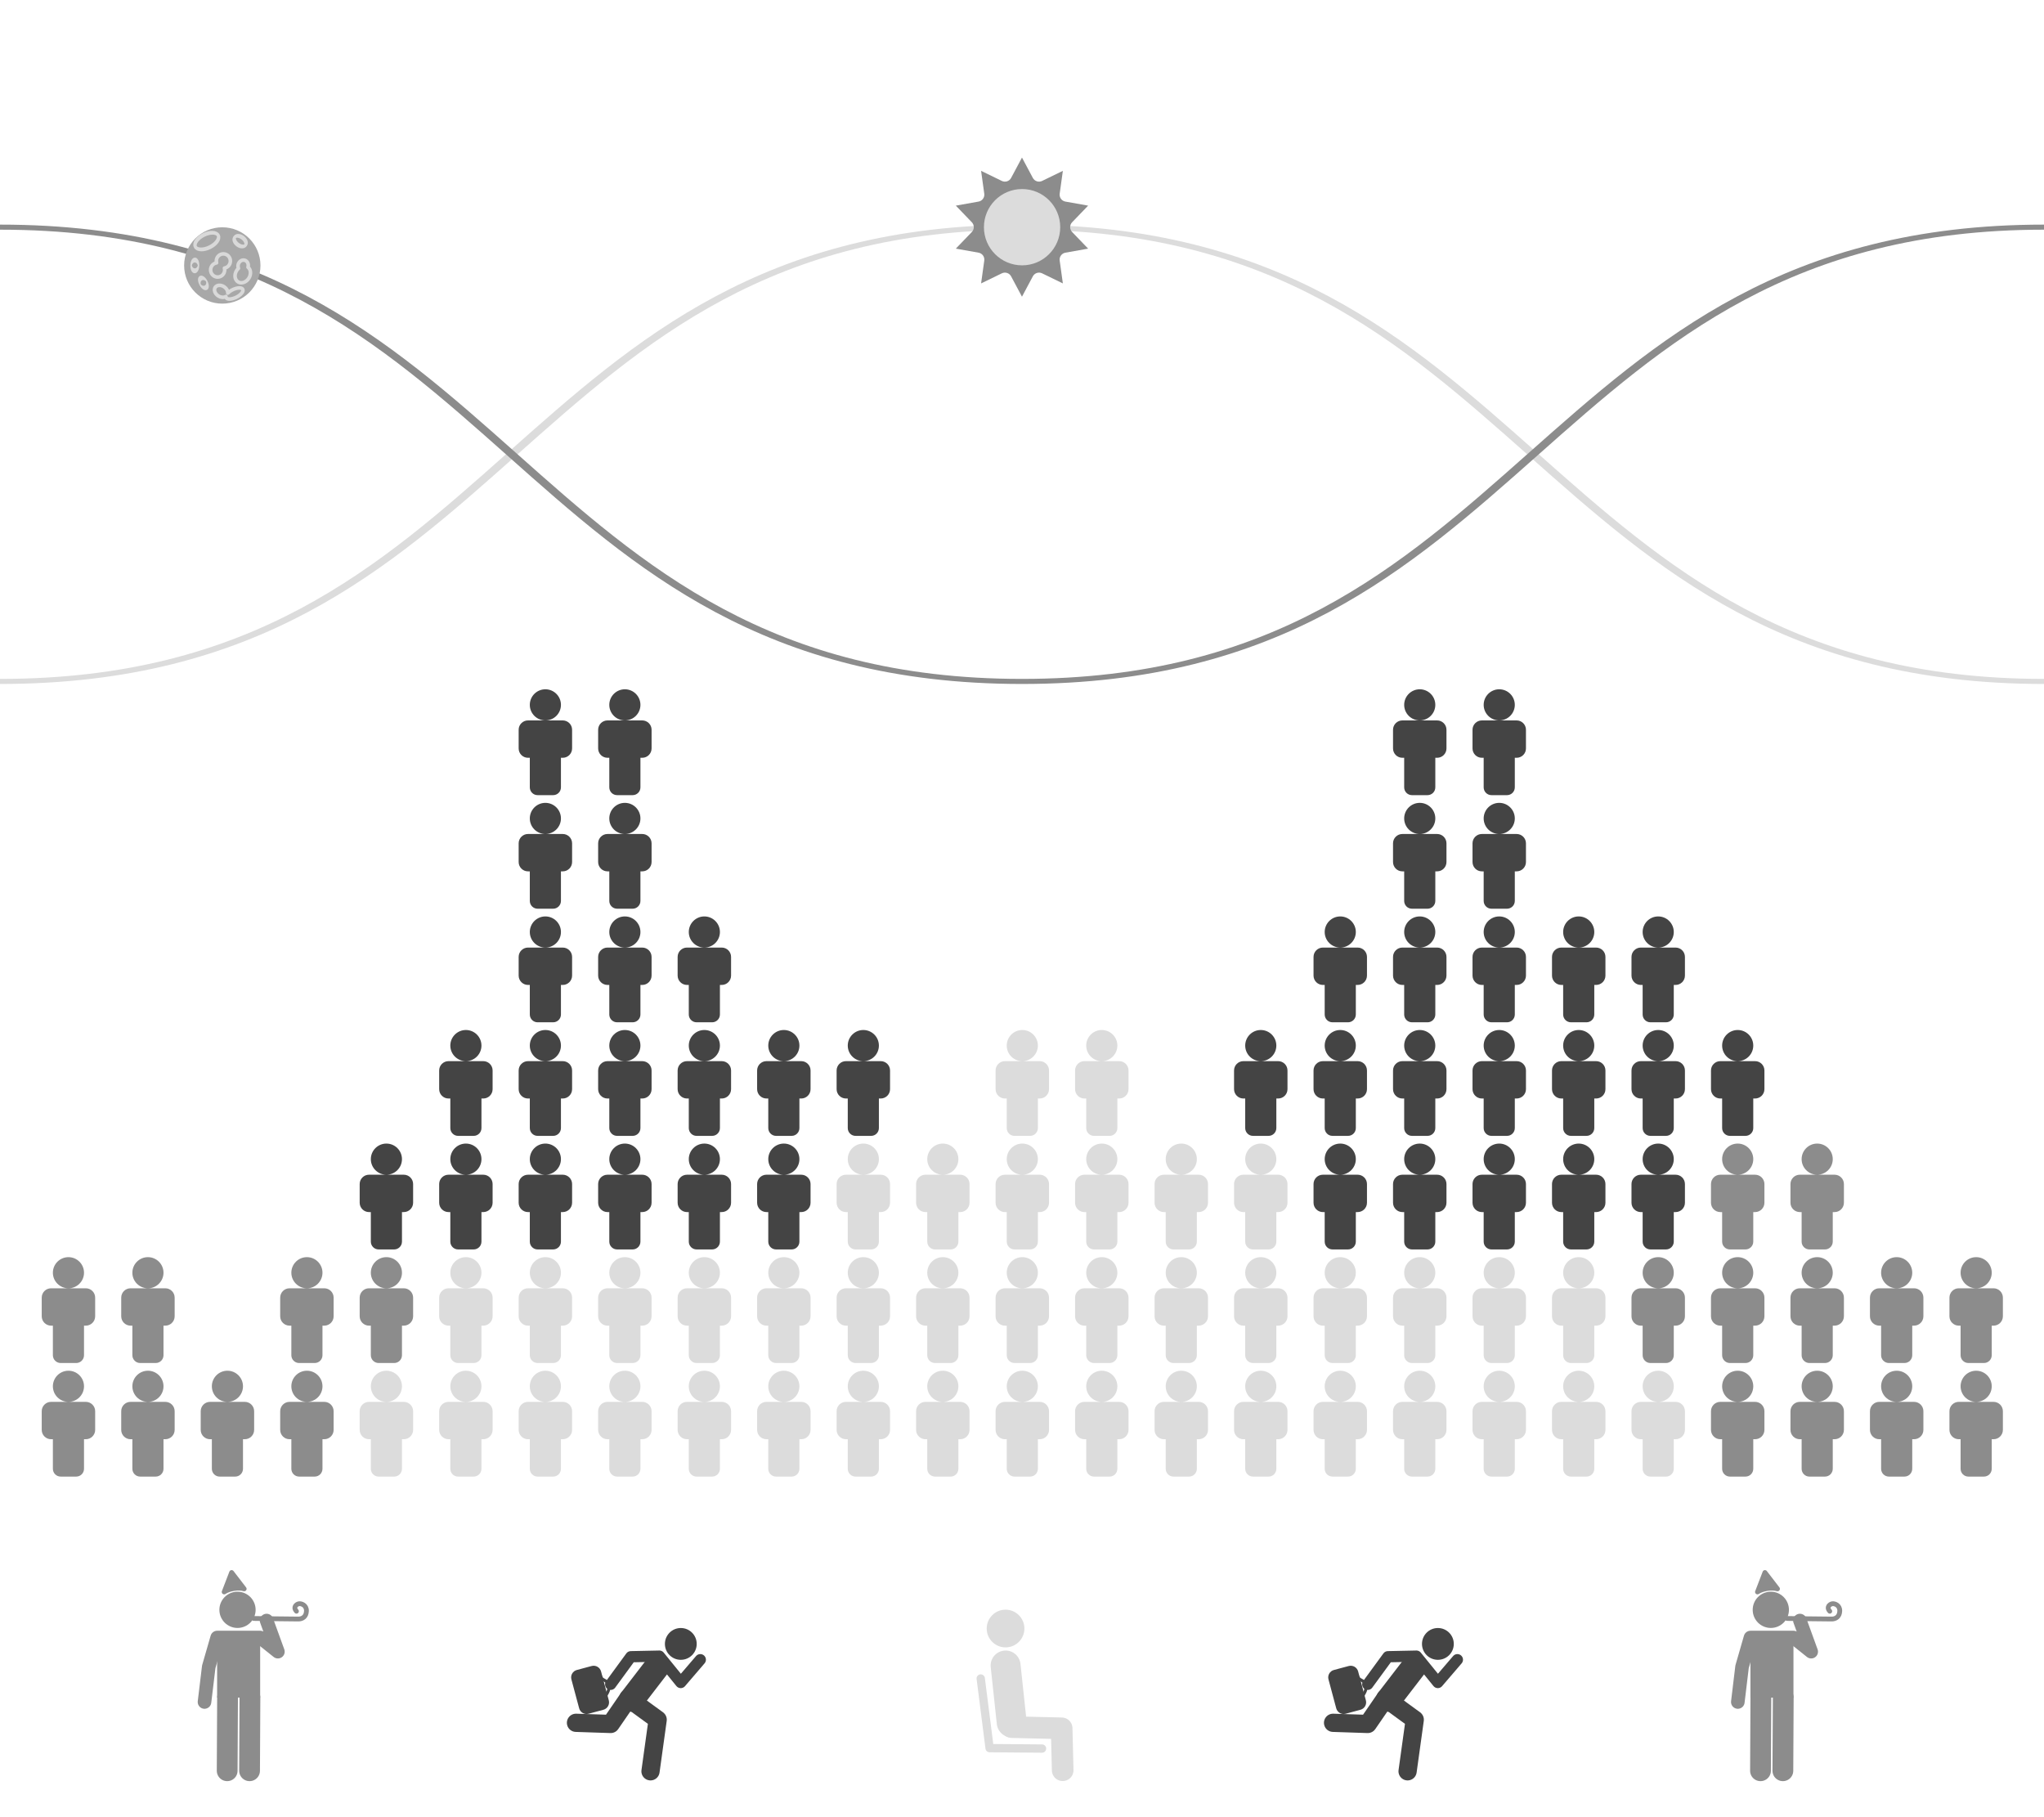 <?xml version="1.0" encoding="UTF-8" standalone="no"?>
<!DOCTYPE svg PUBLIC "-//W3C//DTD SVG 1.1//EN" "http://www.w3.org/Graphics/SVG/1.1/DTD/svg11.dtd">
<svg width="100%" height="100%" viewBox="0 0 2126 1890" version="1.1" xmlns="http://www.w3.org/2000/svg" xmlns:xlink="http://www.w3.org/1999/xlink" xml:space="preserve" xmlns:serif="http://www.serif.com/" style="fill-rule:evenodd;clip-rule:evenodd;stroke-linecap:round;stroke-linejoin:round;stroke-miterlimit:1.5;">
    <g id="Party" transform="matrix(1,0,0,1,0,590.551)">
        <g transform="matrix(0.418,0,0,0.418,-286.962,669.294)">
            <path d="M813.58,191.168L900.075,191.168C912.902,191.168 923.315,201.581 923.315,214.407L923.315,260.886C923.315,273.712 912.902,284.126 900.075,284.126L895.56,284.126L895.56,357.717C895.56,368.406 886.882,377.083 876.194,377.083L837.461,377.083C826.773,377.083 818.095,368.406 818.095,357.717L818.095,284.126L813.58,284.126C800.754,284.126 790.34,273.712 790.34,260.886L790.34,214.407C790.34,201.581 800.754,191.168 813.58,191.168ZM856.828,191.168C835.451,191.168 818.095,173.812 818.095,152.435C818.095,131.058 835.451,113.703 856.828,113.703C878.205,113.703 895.56,131.058 895.56,152.435C895.56,173.812 878.205,191.168 856.828,191.168Z" style="fill:rgb(140,140,140);"/>
        </g>
        <g transform="matrix(0.418,0,0,0.418,-286.962,787.405)">
            <path d="M813.58,191.168L900.075,191.168C912.902,191.168 923.315,201.581 923.315,214.407L923.315,260.886C923.315,273.712 912.902,284.126 900.075,284.126L895.56,284.126L895.56,357.717C895.56,368.406 886.882,377.083 876.194,377.083L837.461,377.083C826.773,377.083 818.095,368.406 818.095,357.717L818.095,284.126L813.58,284.126C800.754,284.126 790.34,273.712 790.34,260.886L790.34,214.407C790.34,201.581 800.754,191.168 813.58,191.168ZM856.828,191.168C835.451,191.168 818.095,173.812 818.095,152.435C818.095,131.058 835.451,113.703 856.828,113.703C878.205,113.703 895.56,131.058 895.56,152.435C895.56,173.812 878.205,191.168 856.828,191.168Z" style="fill:rgb(140,140,140);"/>
        </g>
        <g transform="matrix(0.418,0,0,0.418,-204.285,669.294)">
            <path d="M813.58,191.168L900.075,191.168C912.902,191.168 923.315,201.581 923.315,214.407L923.315,260.886C923.315,273.712 912.902,284.126 900.075,284.126L895.56,284.126L895.56,357.717C895.56,368.406 886.882,377.083 876.194,377.083L837.461,377.083C826.773,377.083 818.095,368.406 818.095,357.717L818.095,284.126L813.58,284.126C800.754,284.126 790.34,273.712 790.34,260.886L790.34,214.407C790.34,201.581 800.754,191.168 813.58,191.168ZM856.828,191.168C835.451,191.168 818.095,173.812 818.095,152.435C818.095,131.058 835.451,113.703 856.828,113.703C878.205,113.703 895.56,131.058 895.56,152.435C895.56,173.812 878.205,191.168 856.828,191.168Z" style="fill:rgb(140,140,140);"/>
        </g>
        <g transform="matrix(0.418,0,0,0.418,-204.285,787.405)">
            <path d="M813.58,191.168L900.075,191.168C912.902,191.168 923.315,201.581 923.315,214.407L923.315,260.886C923.315,273.712 912.902,284.126 900.075,284.126L895.56,284.126L895.56,357.717C895.56,368.406 886.882,377.083 876.194,377.083L837.461,377.083C826.773,377.083 818.095,368.406 818.095,357.717L818.095,284.126L813.58,284.126C800.754,284.126 790.34,273.712 790.34,260.886L790.34,214.407C790.34,201.581 800.754,191.168 813.58,191.168ZM856.828,191.168C835.451,191.168 818.095,173.812 818.095,152.435C818.095,131.058 835.451,113.703 856.828,113.703C878.205,113.703 895.56,131.058 895.56,152.435C895.56,173.812 878.205,191.168 856.828,191.168Z" style="fill:rgb(140,140,140);"/>
        </g>
        <g transform="matrix(0.418,0,0,0.418,-121.608,787.405)">
            <path d="M813.58,191.168L900.075,191.168C912.902,191.168 923.315,201.581 923.315,214.407L923.315,260.886C923.315,273.712 912.902,284.126 900.075,284.126L895.56,284.126L895.56,357.717C895.56,368.406 886.882,377.083 876.194,377.083L837.461,377.083C826.773,377.083 818.095,368.406 818.095,357.717L818.095,284.126L813.58,284.126C800.754,284.126 790.34,273.712 790.34,260.886L790.34,214.407C790.34,201.581 800.754,191.168 813.58,191.168ZM856.828,191.168C835.451,191.168 818.095,173.812 818.095,152.435C818.095,131.058 835.451,113.703 856.828,113.703C878.205,113.703 895.56,131.058 895.56,152.435C895.56,173.812 878.205,191.168 856.828,191.168Z" style="fill:rgb(140,140,140);"/>
        </g>
        <g transform="matrix(0.418,0,0,0.418,-38.93,787.405)">
            <path d="M813.58,191.168L900.075,191.168C912.902,191.168 923.315,201.581 923.315,214.407L923.315,260.886C923.315,273.712 912.902,284.126 900.075,284.126L895.56,284.126L895.56,357.717C895.56,368.406 886.882,377.083 876.194,377.083L837.461,377.083C826.773,377.083 818.095,368.406 818.095,357.717L818.095,284.126L813.58,284.126C800.754,284.126 790.34,273.712 790.34,260.886L790.34,214.407C790.34,201.581 800.754,191.168 813.58,191.168ZM856.828,191.168C835.451,191.168 818.095,173.812 818.095,152.435C818.095,131.058 835.451,113.703 856.828,113.703C878.205,113.703 895.56,131.058 895.56,152.435C895.56,173.812 878.205,191.168 856.828,191.168Z" style="fill:rgb(140,140,140);"/>
        </g>
        <g transform="matrix(0.418,0,0,0.418,-38.93,669.294)">
            <path d="M813.58,191.168L900.075,191.168C912.902,191.168 923.315,201.581 923.315,214.407L923.315,260.886C923.315,273.712 912.902,284.126 900.075,284.126L895.56,284.126L895.56,357.717C895.56,368.406 886.882,377.083 876.194,377.083L837.461,377.083C826.773,377.083 818.095,368.406 818.095,357.717L818.095,284.126L813.58,284.126C800.754,284.126 790.34,273.712 790.34,260.886L790.34,214.407C790.34,201.581 800.754,191.168 813.58,191.168ZM856.828,191.168C835.451,191.168 818.095,173.812 818.095,152.435C818.095,131.058 835.451,113.703 856.828,113.703C878.205,113.703 895.56,131.058 895.56,152.435C895.56,173.812 878.205,191.168 856.828,191.168Z" style="fill:rgb(140,140,140);"/>
        </g>
        <g transform="matrix(0.418,0,0,0.418,43.747,669.294)">
            <path d="M813.58,191.168L900.075,191.168C912.902,191.168 923.315,201.581 923.315,214.407L923.315,260.886C923.315,273.712 912.902,284.126 900.075,284.126L895.56,284.126L895.56,357.717C895.56,368.406 886.882,377.083 876.194,377.083L837.461,377.083C826.773,377.083 818.095,368.406 818.095,357.717L818.095,284.126L813.58,284.126C800.754,284.126 790.34,273.712 790.34,260.886L790.34,214.407C790.34,201.581 800.754,191.168 813.58,191.168ZM856.828,191.168C835.451,191.168 818.095,173.812 818.095,152.435C818.095,131.058 835.451,113.703 856.828,113.703C878.205,113.703 895.56,131.058 895.56,152.435C895.56,173.812 878.205,191.168 856.828,191.168Z" style="fill:rgb(140,140,140);"/>
        </g>
        <g transform="matrix(0.418,0,0,0.418,1366.58,669.294)">
            <path d="M813.58,191.168L900.075,191.168C912.902,191.168 923.315,201.581 923.315,214.407L923.315,260.886C923.315,273.712 912.902,284.126 900.075,284.126L895.56,284.126L895.56,357.717C895.56,368.406 886.882,377.083 876.194,377.083L837.461,377.083C826.773,377.083 818.095,368.406 818.095,357.717L818.095,284.126L813.58,284.126C800.754,284.126 790.34,273.712 790.34,260.886L790.34,214.407C790.34,201.581 800.754,191.168 813.58,191.168ZM856.828,191.168C835.451,191.168 818.095,173.812 818.095,152.435C818.095,131.058 835.451,113.703 856.828,113.703C878.205,113.703 895.56,131.058 895.56,152.435C895.56,173.812 878.205,191.168 856.828,191.168Z" style="fill:rgb(140,140,140);"/>
        </g>
        <g transform="matrix(0.418,0,0,0.418,1449.26,551.184)">
            <path d="M813.58,191.168L900.075,191.168C912.902,191.168 923.315,201.581 923.315,214.407L923.315,260.886C923.315,273.712 912.902,284.126 900.075,284.126L895.56,284.126L895.56,357.717C895.56,368.406 886.882,377.083 876.194,377.083L837.461,377.083C826.773,377.083 818.095,368.406 818.095,357.717L818.095,284.126L813.58,284.126C800.754,284.126 790.34,273.712 790.34,260.886L790.34,214.407C790.34,201.581 800.754,191.168 813.58,191.168ZM856.828,191.168C835.451,191.168 818.095,173.812 818.095,152.435C818.095,131.058 835.451,113.703 856.828,113.703C878.205,113.703 895.56,131.058 895.56,152.435C895.56,173.812 878.205,191.168 856.828,191.168Z" style="fill:rgb(140,140,140);"/>
        </g>
        <g transform="matrix(0.418,0,0,0.418,1449.26,669.294)">
            <path d="M813.58,191.168L900.075,191.168C912.902,191.168 923.315,201.581 923.315,214.407L923.315,260.886C923.315,273.712 912.902,284.126 900.075,284.126L895.56,284.126L895.56,357.717C895.56,368.406 886.882,377.083 876.194,377.083L837.461,377.083C826.773,377.083 818.095,368.406 818.095,357.717L818.095,284.126L813.58,284.126C800.754,284.126 790.34,273.712 790.34,260.886L790.34,214.407C790.34,201.581 800.754,191.168 813.58,191.168ZM856.828,191.168C835.451,191.168 818.095,173.812 818.095,152.435C818.095,131.058 835.451,113.703 856.828,113.703C878.205,113.703 895.56,131.058 895.56,152.435C895.56,173.812 878.205,191.168 856.828,191.168Z" style="fill:rgb(140,140,140);"/>
        </g>
        <g transform="matrix(0.418,0,0,0.418,1449.26,787.405)">
            <path d="M813.58,191.168L900.075,191.168C912.902,191.168 923.315,201.581 923.315,214.407L923.315,260.886C923.315,273.712 912.902,284.126 900.075,284.126L895.56,284.126L895.56,357.717C895.56,368.406 886.882,377.083 876.194,377.083L837.461,377.083C826.773,377.083 818.095,368.406 818.095,357.717L818.095,284.126L813.58,284.126C800.754,284.126 790.34,273.712 790.34,260.886L790.34,214.407C790.34,201.581 800.754,191.168 813.58,191.168ZM856.828,191.168C835.451,191.168 818.095,173.812 818.095,152.435C818.095,131.058 835.451,113.703 856.828,113.703C878.205,113.703 895.56,131.058 895.56,152.435C895.56,173.812 878.205,191.168 856.828,191.168Z" style="fill:rgb(140,140,140);"/>
        </g>
        <g transform="matrix(0.418,0,0,0.418,1531.94,551.184)">
            <path d="M813.58,191.168L900.075,191.168C912.902,191.168 923.315,201.581 923.315,214.407L923.315,260.886C923.315,273.712 912.902,284.126 900.075,284.126L895.56,284.126L895.56,357.717C895.56,368.406 886.882,377.083 876.194,377.083L837.461,377.083C826.773,377.083 818.095,368.406 818.095,357.717L818.095,284.126L813.58,284.126C800.754,284.126 790.34,273.712 790.34,260.886L790.34,214.407C790.34,201.581 800.754,191.168 813.58,191.168ZM856.828,191.168C835.451,191.168 818.095,173.812 818.095,152.435C818.095,131.058 835.451,113.703 856.828,113.703C878.205,113.703 895.56,131.058 895.56,152.435C895.56,173.812 878.205,191.168 856.828,191.168Z" style="fill:rgb(140,140,140);"/>
        </g>
        <g transform="matrix(0.418,0,0,0.418,1531.94,669.294)">
            <path d="M813.58,191.168L900.075,191.168C912.902,191.168 923.315,201.581 923.315,214.407L923.315,260.886C923.315,273.712 912.902,284.126 900.075,284.126L895.56,284.126L895.56,357.717C895.56,368.406 886.882,377.083 876.194,377.083L837.461,377.083C826.773,377.083 818.095,368.406 818.095,357.717L818.095,284.126L813.58,284.126C800.754,284.126 790.34,273.712 790.34,260.886L790.34,214.407C790.34,201.581 800.754,191.168 813.58,191.168ZM856.828,191.168C835.451,191.168 818.095,173.812 818.095,152.435C818.095,131.058 835.451,113.703 856.828,113.703C878.205,113.703 895.56,131.058 895.56,152.435C895.56,173.812 878.205,191.168 856.828,191.168Z" style="fill:rgb(140,140,140);"/>
        </g>
        <g transform="matrix(0.418,0,0,0.418,1531.94,787.405)">
            <path d="M813.58,191.168L900.075,191.168C912.902,191.168 923.315,201.581 923.315,214.407L923.315,260.886C923.315,273.712 912.902,284.126 900.075,284.126L895.56,284.126L895.56,357.717C895.56,368.406 886.882,377.083 876.194,377.083L837.461,377.083C826.773,377.083 818.095,368.406 818.095,357.717L818.095,284.126L813.58,284.126C800.754,284.126 790.34,273.712 790.34,260.886L790.34,214.407C790.34,201.581 800.754,191.168 813.58,191.168ZM856.828,191.168C835.451,191.168 818.095,173.812 818.095,152.435C818.095,131.058 835.451,113.703 856.828,113.703C878.205,113.703 895.56,131.058 895.56,152.435C895.56,173.812 878.205,191.168 856.828,191.168Z" style="fill:rgb(140,140,140);"/>
        </g>
        <g transform="matrix(0.418,0,0,0.418,1614.61,669.294)">
            <path d="M813.58,191.168L900.075,191.168C912.902,191.168 923.315,201.581 923.315,214.407L923.315,260.886C923.315,273.712 912.902,284.126 900.075,284.126L895.56,284.126L895.56,357.717C895.56,368.406 886.882,377.083 876.194,377.083L837.461,377.083C826.773,377.083 818.095,368.406 818.095,357.717L818.095,284.126L813.58,284.126C800.754,284.126 790.34,273.712 790.34,260.886L790.34,214.407C790.34,201.581 800.754,191.168 813.58,191.168ZM856.828,191.168C835.451,191.168 818.095,173.812 818.095,152.435C818.095,131.058 835.451,113.703 856.828,113.703C878.205,113.703 895.56,131.058 895.56,152.435C895.56,173.812 878.205,191.168 856.828,191.168Z" style="fill:rgb(140,140,140);"/>
        </g>
        <g transform="matrix(0.418,0,0,0.418,1614.61,787.405)">
            <path d="M813.58,191.168L900.075,191.168C912.902,191.168 923.315,201.581 923.315,214.407L923.315,260.886C923.315,273.712 912.902,284.126 900.075,284.126L895.56,284.126L895.56,357.717C895.56,368.406 886.882,377.083 876.194,377.083L837.461,377.083C826.773,377.083 818.095,368.406 818.095,357.717L818.095,284.126L813.58,284.126C800.754,284.126 790.34,273.712 790.34,260.886L790.34,214.407C790.34,201.581 800.754,191.168 813.58,191.168ZM856.828,191.168C835.451,191.168 818.095,173.812 818.095,152.435C818.095,131.058 835.451,113.703 856.828,113.703C878.205,113.703 895.56,131.058 895.56,152.435C895.56,173.812 878.205,191.168 856.828,191.168Z" style="fill:rgb(140,140,140);"/>
        </g>
        <g transform="matrix(0.418,0,0,0.418,1697.29,669.294)">
            <path d="M813.58,191.168L900.075,191.168C912.902,191.168 923.315,201.581 923.315,214.407L923.315,260.886C923.315,273.712 912.902,284.126 900.075,284.126L895.56,284.126L895.56,357.717C895.56,368.406 886.882,377.083 876.194,377.083L837.461,377.083C826.773,377.083 818.095,368.406 818.095,357.717L818.095,284.126L813.58,284.126C800.754,284.126 790.34,273.712 790.34,260.886L790.34,214.407C790.34,201.581 800.754,191.168 813.58,191.168ZM856.828,191.168C835.451,191.168 818.095,173.812 818.095,152.435C818.095,131.058 835.451,113.703 856.828,113.703C878.205,113.703 895.56,131.058 895.56,152.435C895.56,173.812 878.205,191.168 856.828,191.168Z" style="fill:rgb(140,140,140);"/>
        </g>
        <g transform="matrix(0.418,0,0,0.418,1697.29,787.405)">
            <path d="M813.58,191.168L900.075,191.168C912.902,191.168 923.315,201.581 923.315,214.407L923.315,260.886C923.315,273.712 912.902,284.126 900.075,284.126L895.56,284.126L895.56,357.717C895.56,368.406 886.882,377.083 876.194,377.083L837.461,377.083C826.773,377.083 818.095,368.406 818.095,357.717L818.095,284.126L813.58,284.126C800.754,284.126 790.34,273.712 790.34,260.886L790.34,214.407C790.34,201.581 800.754,191.168 813.58,191.168ZM856.828,191.168C835.451,191.168 818.095,173.812 818.095,152.435C818.095,131.058 835.451,113.703 856.828,113.703C878.205,113.703 895.56,131.058 895.56,152.435C895.56,173.812 878.205,191.168 856.828,191.168Z" style="fill:rgb(140,140,140);"/>
        </g>
    </g>
    <g id="Travel" transform="matrix(1,0,0,1,0,590.551)">
        <g transform="matrix(0.418,0,0,0.418,43.747,787.405)">
            <path d="M813.58,191.168L900.075,191.168C912.902,191.168 923.315,201.581 923.315,214.407L923.315,260.886C923.315,273.712 912.902,284.126 900.075,284.126L895.56,284.126L895.56,357.717C895.56,368.406 886.882,377.083 876.194,377.083L837.461,377.083C826.773,377.083 818.095,368.406 818.095,357.717L818.095,284.126L813.58,284.126C800.754,284.126 790.34,273.712 790.34,260.886L790.34,214.407C790.34,201.581 800.754,191.168 813.58,191.168ZM856.828,191.168C835.451,191.168 818.095,173.812 818.095,152.435C818.095,131.058 835.451,113.703 856.828,113.703C878.205,113.703 895.56,131.058 895.56,152.435C895.56,173.812 878.205,191.168 856.828,191.168Z" style="fill:rgb(220,220,220);"/>
        </g>
        <g transform="matrix(0.418,0,0,0.418,126.424,787.405)">
            <path d="M813.58,191.168L900.075,191.168C912.902,191.168 923.315,201.581 923.315,214.407L923.315,260.886C923.315,273.712 912.902,284.126 900.075,284.126L895.56,284.126L895.56,357.717C895.56,368.406 886.882,377.083 876.194,377.083L837.461,377.083C826.773,377.083 818.095,368.406 818.095,357.717L818.095,284.126L813.58,284.126C800.754,284.126 790.34,273.712 790.34,260.886L790.34,214.407C790.34,201.581 800.754,191.168 813.58,191.168ZM856.828,191.168C835.451,191.168 818.095,173.812 818.095,152.435C818.095,131.058 835.451,113.703 856.828,113.703C878.205,113.703 895.56,131.058 895.56,152.435C895.56,173.812 878.205,191.168 856.828,191.168Z" style="fill:rgb(220,220,220);"/>
        </g>
        <g transform="matrix(0.418,0,0,0.418,209.101,787.405)">
            <path d="M813.58,191.168L900.075,191.168C912.902,191.168 923.315,201.581 923.315,214.407L923.315,260.886C923.315,273.712 912.902,284.126 900.075,284.126L895.56,284.126L895.56,357.717C895.56,368.406 886.882,377.083 876.194,377.083L837.461,377.083C826.773,377.083 818.095,368.406 818.095,357.717L818.095,284.126L813.58,284.126C800.754,284.126 790.34,273.712 790.34,260.886L790.34,214.407C790.34,201.581 800.754,191.168 813.58,191.168ZM856.828,191.168C835.451,191.168 818.095,173.812 818.095,152.435C818.095,131.058 835.451,113.703 856.828,113.703C878.205,113.703 895.56,131.058 895.56,152.435C895.56,173.812 878.205,191.168 856.828,191.168Z" style="fill:rgb(220,220,220);"/>
        </g>
        <g transform="matrix(0.418,0,0,0.418,126.424,669.294)">
            <path d="M813.58,191.168L900.075,191.168C912.902,191.168 923.315,201.581 923.315,214.407L923.315,260.886C923.315,273.712 912.902,284.126 900.075,284.126L895.56,284.126L895.56,357.717C895.56,368.406 886.882,377.083 876.194,377.083L837.461,377.083C826.773,377.083 818.095,368.406 818.095,357.717L818.095,284.126L813.58,284.126C800.754,284.126 790.34,273.712 790.34,260.886L790.34,214.407C790.34,201.581 800.754,191.168 813.58,191.168ZM856.828,191.168C835.451,191.168 818.095,173.812 818.095,152.435C818.095,131.058 835.451,113.703 856.828,113.703C878.205,113.703 895.56,131.058 895.56,152.435C895.56,173.812 878.205,191.168 856.828,191.168Z" style="fill:rgb(220,220,220);"/>
        </g>
        <g transform="matrix(0.418,0,0,0.418,209.101,669.294)">
            <path d="M813.58,191.168L900.075,191.168C912.902,191.168 923.315,201.581 923.315,214.407L923.315,260.886C923.315,273.712 912.902,284.126 900.075,284.126L895.56,284.126L895.56,357.717C895.56,368.406 886.882,377.083 876.194,377.083L837.461,377.083C826.773,377.083 818.095,368.406 818.095,357.717L818.095,284.126L813.58,284.126C800.754,284.126 790.34,273.712 790.34,260.886L790.34,214.407C790.34,201.581 800.754,191.168 813.58,191.168ZM856.828,191.168C835.451,191.168 818.095,173.812 818.095,152.435C818.095,131.058 835.451,113.703 856.828,113.703C878.205,113.703 895.56,131.058 895.56,152.435C895.56,173.812 878.205,191.168 856.828,191.168Z" style="fill:rgb(220,220,220);"/>
        </g>
        <g transform="matrix(0.418,0,0,0.418,291.778,669.294)">
            <path d="M813.58,191.168L900.075,191.168C912.902,191.168 923.315,201.581 923.315,214.407L923.315,260.886C923.315,273.712 912.902,284.126 900.075,284.126L895.56,284.126L895.56,357.717C895.56,368.406 886.882,377.083 876.194,377.083L837.461,377.083C826.773,377.083 818.095,368.406 818.095,357.717L818.095,284.126L813.58,284.126C800.754,284.126 790.34,273.712 790.34,260.886L790.34,214.407C790.34,201.581 800.754,191.168 813.58,191.168ZM856.828,191.168C835.451,191.168 818.095,173.812 818.095,152.435C818.095,131.058 835.451,113.703 856.828,113.703C878.205,113.703 895.56,131.058 895.56,152.435C895.56,173.812 878.205,191.168 856.828,191.168Z" style="fill:rgb(220,220,220);"/>
        </g>
        <g transform="matrix(0.418,0,0,0.418,291.778,787.405)">
            <path d="M813.58,191.168L900.075,191.168C912.902,191.168 923.315,201.581 923.315,214.407L923.315,260.886C923.315,273.712 912.902,284.126 900.075,284.126L895.56,284.126L895.56,357.717C895.56,368.406 886.882,377.083 876.194,377.083L837.461,377.083C826.773,377.083 818.095,368.406 818.095,357.717L818.095,284.126L813.58,284.126C800.754,284.126 790.34,273.712 790.34,260.886L790.34,214.407C790.34,201.581 800.754,191.168 813.58,191.168ZM856.828,191.168C835.451,191.168 818.095,173.812 818.095,152.435C818.095,131.058 835.451,113.703 856.828,113.703C878.205,113.703 895.56,131.058 895.56,152.435C895.56,173.812 878.205,191.168 856.828,191.168Z" style="fill:rgb(220,220,220);"/>
        </g>
        <g transform="matrix(0.418,0,0,0.418,374.455,669.294)">
            <path d="M813.58,191.168L900.075,191.168C912.902,191.168 923.315,201.581 923.315,214.407L923.315,260.886C923.315,273.712 912.902,284.126 900.075,284.126L895.56,284.126L895.56,357.717C895.56,368.406 886.882,377.083 876.194,377.083L837.461,377.083C826.773,377.083 818.095,368.406 818.095,357.717L818.095,284.126L813.58,284.126C800.754,284.126 790.34,273.712 790.34,260.886L790.34,214.407C790.34,201.581 800.754,191.168 813.58,191.168ZM856.828,191.168C835.451,191.168 818.095,173.812 818.095,152.435C818.095,131.058 835.451,113.703 856.828,113.703C878.205,113.703 895.56,131.058 895.56,152.435C895.56,173.812 878.205,191.168 856.828,191.168Z" style="fill:rgb(220,220,220);"/>
        </g>
        <g transform="matrix(0.418,0,0,0.418,374.455,787.405)">
            <path d="M813.58,191.168L900.075,191.168C912.902,191.168 923.315,201.581 923.315,214.407L923.315,260.886C923.315,273.712 912.902,284.126 900.075,284.126L895.56,284.126L895.56,357.717C895.56,368.406 886.882,377.083 876.194,377.083L837.461,377.083C826.773,377.083 818.095,368.406 818.095,357.717L818.095,284.126L813.58,284.126C800.754,284.126 790.34,273.712 790.34,260.886L790.34,214.407C790.34,201.581 800.754,191.168 813.58,191.168ZM856.828,191.168C835.451,191.168 818.095,173.812 818.095,152.435C818.095,131.058 835.451,113.703 856.828,113.703C878.205,113.703 895.56,131.058 895.56,152.435C895.56,173.812 878.205,191.168 856.828,191.168Z" style="fill:rgb(220,220,220);"/>
        </g>
        <g transform="matrix(0.418,0,0,0.418,457.133,669.294)">
            <path d="M813.58,191.168L900.075,191.168C912.902,191.168 923.315,201.581 923.315,214.407L923.315,260.886C923.315,273.712 912.902,284.126 900.075,284.126L895.56,284.126L895.56,357.717C895.56,368.406 886.882,377.083 876.194,377.083L837.461,377.083C826.773,377.083 818.095,368.406 818.095,357.717L818.095,284.126L813.58,284.126C800.754,284.126 790.34,273.712 790.34,260.886L790.34,214.407C790.34,201.581 800.754,191.168 813.58,191.168ZM856.828,191.168C835.451,191.168 818.095,173.812 818.095,152.435C818.095,131.058 835.451,113.703 856.828,113.703C878.205,113.703 895.56,131.058 895.56,152.435C895.56,173.812 878.205,191.168 856.828,191.168Z" style="fill:rgb(220,220,220);"/>
        </g>
        <g transform="matrix(0.418,0,0,0.418,457.133,787.405)">
            <path d="M813.58,191.168L900.075,191.168C912.902,191.168 923.315,201.581 923.315,214.407L923.315,260.886C923.315,273.712 912.902,284.126 900.075,284.126L895.56,284.126L895.56,357.717C895.56,368.406 886.882,377.083 876.194,377.083L837.461,377.083C826.773,377.083 818.095,368.406 818.095,357.717L818.095,284.126L813.58,284.126C800.754,284.126 790.34,273.712 790.34,260.886L790.34,214.407C790.34,201.581 800.754,191.168 813.58,191.168ZM856.828,191.168C835.451,191.168 818.095,173.812 818.095,152.435C818.095,131.058 835.451,113.703 856.828,113.703C878.205,113.703 895.56,131.058 895.56,152.435C895.56,173.812 878.205,191.168 856.828,191.168Z" style="fill:rgb(220,220,220);"/>
        </g>
        <g transform="matrix(0.418,0,0,0.418,539.81,669.294)">
            <path d="M813.58,191.168L900.075,191.168C912.902,191.168 923.315,201.581 923.315,214.407L923.315,260.886C923.315,273.712 912.902,284.126 900.075,284.126L895.56,284.126L895.56,357.717C895.56,368.406 886.882,377.083 876.194,377.083L837.461,377.083C826.773,377.083 818.095,368.406 818.095,357.717L818.095,284.126L813.58,284.126C800.754,284.126 790.34,273.712 790.34,260.886L790.34,214.407C790.34,201.581 800.754,191.168 813.58,191.168ZM856.828,191.168C835.451,191.168 818.095,173.812 818.095,152.435C818.095,131.058 835.451,113.703 856.828,113.703C878.205,113.703 895.56,131.058 895.56,152.435C895.56,173.812 878.205,191.168 856.828,191.168Z" style="fill:rgb(220,220,220);"/>
        </g>
        <g transform="matrix(0.418,0,0,0.418,539.81,787.405)">
            <path d="M813.58,191.168L900.075,191.168C912.902,191.168 923.315,201.581 923.315,214.407L923.315,260.886C923.315,273.712 912.902,284.126 900.075,284.126L895.56,284.126L895.56,357.717C895.56,368.406 886.882,377.083 876.194,377.083L837.461,377.083C826.773,377.083 818.095,368.406 818.095,357.717L818.095,284.126L813.58,284.126C800.754,284.126 790.34,273.712 790.34,260.886L790.34,214.407C790.34,201.581 800.754,191.168 813.58,191.168ZM856.828,191.168C835.451,191.168 818.095,173.812 818.095,152.435C818.095,131.058 835.451,113.703 856.828,113.703C878.205,113.703 895.56,131.058 895.56,152.435C895.56,173.812 878.205,191.168 856.828,191.168Z" style="fill:rgb(220,220,220);"/>
        </g>
        <g transform="matrix(0.418,0,0,0.418,622.487,669.294)">
            <path d="M813.58,191.168L900.075,191.168C912.902,191.168 923.315,201.581 923.315,214.407L923.315,260.886C923.315,273.712 912.902,284.126 900.075,284.126L895.56,284.126L895.56,357.717C895.56,368.406 886.882,377.083 876.194,377.083L837.461,377.083C826.773,377.083 818.095,368.406 818.095,357.717L818.095,284.126L813.58,284.126C800.754,284.126 790.34,273.712 790.34,260.886L790.34,214.407C790.34,201.581 800.754,191.168 813.58,191.168ZM856.828,191.168C835.451,191.168 818.095,173.812 818.095,152.435C818.095,131.058 835.451,113.703 856.828,113.703C878.205,113.703 895.56,131.058 895.56,152.435C895.56,173.812 878.205,191.168 856.828,191.168Z" style="fill:rgb(220,220,220);"/>
        </g>
        <g transform="matrix(0.418,0,0,0.418,622.487,787.405)">
            <path d="M813.58,191.168L900.075,191.168C912.902,191.168 923.315,201.581 923.315,214.407L923.315,260.886C923.315,273.712 912.902,284.126 900.075,284.126L895.56,284.126L895.56,357.717C895.56,368.406 886.882,377.083 876.194,377.083L837.461,377.083C826.773,377.083 818.095,368.406 818.095,357.717L818.095,284.126L813.58,284.126C800.754,284.126 790.34,273.712 790.34,260.886L790.34,214.407C790.34,201.581 800.754,191.168 813.58,191.168ZM856.828,191.168C835.451,191.168 818.095,173.812 818.095,152.435C818.095,131.058 835.451,113.703 856.828,113.703C878.205,113.703 895.56,131.058 895.56,152.435C895.56,173.812 878.205,191.168 856.828,191.168Z" style="fill:rgb(220,220,220);"/>
        </g>
        <g transform="matrix(0.418,0,0,0.418,705.164,669.294)">
            <path d="M813.58,191.168L900.075,191.168C912.902,191.168 923.315,201.581 923.315,214.407L923.315,260.886C923.315,273.712 912.902,284.126 900.075,284.126L895.56,284.126L895.56,357.717C895.56,368.406 886.882,377.083 876.194,377.083L837.461,377.083C826.773,377.083 818.095,368.406 818.095,357.717L818.095,284.126L813.58,284.126C800.754,284.126 790.34,273.712 790.34,260.886L790.34,214.407C790.34,201.581 800.754,191.168 813.58,191.168ZM856.828,191.168C835.451,191.168 818.095,173.812 818.095,152.435C818.095,131.058 835.451,113.703 856.828,113.703C878.205,113.703 895.56,131.058 895.56,152.435C895.56,173.812 878.205,191.168 856.828,191.168Z" style="fill:rgb(220,220,220);"/>
        </g>
        <g transform="matrix(0.418,0,0,0.418,705.164,787.405)">
            <path d="M813.58,191.168L900.075,191.168C912.902,191.168 923.315,201.581 923.315,214.407L923.315,260.886C923.315,273.712 912.902,284.126 900.075,284.126L895.56,284.126L895.56,357.717C895.56,368.406 886.882,377.083 876.194,377.083L837.461,377.083C826.773,377.083 818.095,368.406 818.095,357.717L818.095,284.126L813.58,284.126C800.754,284.126 790.34,273.712 790.34,260.886L790.34,214.407C790.34,201.581 800.754,191.168 813.58,191.168ZM856.828,191.168C835.451,191.168 818.095,173.812 818.095,152.435C818.095,131.058 835.451,113.703 856.828,113.703C878.205,113.703 895.56,131.058 895.56,152.435C895.56,173.812 878.205,191.168 856.828,191.168Z" style="fill:rgb(220,220,220);"/>
        </g>
        <g transform="matrix(0.418,0,0,0.418,787.841,669.294)">
            <path d="M813.58,191.168L900.075,191.168C912.902,191.168 923.315,201.581 923.315,214.407L923.315,260.886C923.315,273.712 912.902,284.126 900.075,284.126L895.56,284.126L895.56,357.717C895.56,368.406 886.882,377.083 876.194,377.083L837.461,377.083C826.773,377.083 818.095,368.406 818.095,357.717L818.095,284.126L813.58,284.126C800.754,284.126 790.34,273.712 790.34,260.886L790.34,214.407C790.34,201.581 800.754,191.168 813.58,191.168ZM856.828,191.168C835.451,191.168 818.095,173.812 818.095,152.435C818.095,131.058 835.451,113.703 856.828,113.703C878.205,113.703 895.56,131.058 895.56,152.435C895.56,173.812 878.205,191.168 856.828,191.168Z" style="fill:rgb(220,220,220);"/>
        </g>
        <g transform="matrix(0.418,0,0,0.418,787.841,787.405)">
            <path d="M813.58,191.168L900.075,191.168C912.902,191.168 923.315,201.581 923.315,214.407L923.315,260.886C923.315,273.712 912.902,284.126 900.075,284.126L895.56,284.126L895.56,357.717C895.56,368.406 886.882,377.083 876.194,377.083L837.461,377.083C826.773,377.083 818.095,368.406 818.095,357.717L818.095,284.126L813.58,284.126C800.754,284.126 790.34,273.712 790.34,260.886L790.34,214.407C790.34,201.581 800.754,191.168 813.58,191.168ZM856.828,191.168C835.451,191.168 818.095,173.812 818.095,152.435C818.095,131.058 835.451,113.703 856.828,113.703C878.205,113.703 895.56,131.058 895.56,152.435C895.56,173.812 878.205,191.168 856.828,191.168Z" style="fill:rgb(220,220,220);"/>
        </g>
        <g transform="matrix(0.418,0,0,0.418,870.518,669.294)">
            <path d="M813.58,191.168L900.075,191.168C912.902,191.168 923.315,201.581 923.315,214.407L923.315,260.886C923.315,273.712 912.902,284.126 900.075,284.126L895.56,284.126L895.56,357.717C895.56,368.406 886.882,377.083 876.194,377.083L837.461,377.083C826.773,377.083 818.095,368.406 818.095,357.717L818.095,284.126L813.58,284.126C800.754,284.126 790.34,273.712 790.34,260.886L790.34,214.407C790.34,201.581 800.754,191.168 813.58,191.168ZM856.828,191.168C835.451,191.168 818.095,173.812 818.095,152.435C818.095,131.058 835.451,113.703 856.828,113.703C878.205,113.703 895.56,131.058 895.56,152.435C895.56,173.812 878.205,191.168 856.828,191.168Z" style="fill:rgb(220,220,220);"/>
        </g>
        <g transform="matrix(0.418,0,0,0.418,870.518,787.405)">
            <path d="M813.58,191.168L900.075,191.168C912.902,191.168 923.315,201.581 923.315,214.407L923.315,260.886C923.315,273.712 912.902,284.126 900.075,284.126L895.56,284.126L895.56,357.717C895.56,368.406 886.882,377.083 876.194,377.083L837.461,377.083C826.773,377.083 818.095,368.406 818.095,357.717L818.095,284.126L813.58,284.126C800.754,284.126 790.34,273.712 790.34,260.886L790.34,214.407C790.34,201.581 800.754,191.168 813.58,191.168ZM856.828,191.168C835.451,191.168 818.095,173.812 818.095,152.435C818.095,131.058 835.451,113.703 856.828,113.703C878.205,113.703 895.56,131.058 895.56,152.435C895.56,173.812 878.205,191.168 856.828,191.168Z" style="fill:rgb(220,220,220);"/>
        </g>
        <g transform="matrix(0.418,0,0,0.418,953.196,669.294)">
            <path d="M813.58,191.168L900.075,191.168C912.902,191.168 923.315,201.581 923.315,214.407L923.315,260.886C923.315,273.712 912.902,284.126 900.075,284.126L895.56,284.126L895.56,357.717C895.56,368.406 886.882,377.083 876.194,377.083L837.461,377.083C826.773,377.083 818.095,368.406 818.095,357.717L818.095,284.126L813.58,284.126C800.754,284.126 790.34,273.712 790.34,260.886L790.34,214.407C790.34,201.581 800.754,191.168 813.58,191.168ZM856.828,191.168C835.451,191.168 818.095,173.812 818.095,152.435C818.095,131.058 835.451,113.703 856.828,113.703C878.205,113.703 895.56,131.058 895.56,152.435C895.56,173.812 878.205,191.168 856.828,191.168Z" style="fill:rgb(220,220,220);"/>
        </g>
        <g transform="matrix(0.418,0,0,0.418,953.196,787.405)">
            <path d="M813.58,191.168L900.075,191.168C912.902,191.168 923.315,201.581 923.315,214.407L923.315,260.886C923.315,273.712 912.902,284.126 900.075,284.126L895.56,284.126L895.56,357.717C895.56,368.406 886.882,377.083 876.194,377.083L837.461,377.083C826.773,377.083 818.095,368.406 818.095,357.717L818.095,284.126L813.58,284.126C800.754,284.126 790.34,273.712 790.34,260.886L790.34,214.407C790.34,201.581 800.754,191.168 813.58,191.168ZM856.828,191.168C835.451,191.168 818.095,173.812 818.095,152.435C818.095,131.058 835.451,113.703 856.828,113.703C878.205,113.703 895.56,131.058 895.56,152.435C895.56,173.812 878.205,191.168 856.828,191.168Z" style="fill:rgb(220,220,220);"/>
        </g>
        <g transform="matrix(0.418,0,0,0.418,1035.87,787.405)">
            <path d="M813.58,191.168L900.075,191.168C912.902,191.168 923.315,201.581 923.315,214.407L923.315,260.886C923.315,273.712 912.902,284.126 900.075,284.126L895.56,284.126L895.56,357.717C895.56,368.406 886.882,377.083 876.194,377.083L837.461,377.083C826.773,377.083 818.095,368.406 818.095,357.717L818.095,284.126L813.58,284.126C800.754,284.126 790.34,273.712 790.34,260.886L790.34,214.407C790.34,201.581 800.754,191.168 813.58,191.168ZM856.828,191.168C835.451,191.168 818.095,173.812 818.095,152.435C818.095,131.058 835.451,113.703 856.828,113.703C878.205,113.703 895.56,131.058 895.56,152.435C895.56,173.812 878.205,191.168 856.828,191.168Z" style="fill:rgb(220,220,220);"/>
        </g>
        <g transform="matrix(0.418,0,0,0.418,1035.87,669.294)">
            <path d="M813.58,191.168L900.075,191.168C912.902,191.168 923.315,201.581 923.315,214.407L923.315,260.886C923.315,273.712 912.902,284.126 900.075,284.126L895.56,284.126L895.56,357.717C895.56,368.406 886.882,377.083 876.194,377.083L837.461,377.083C826.773,377.083 818.095,368.406 818.095,357.717L818.095,284.126L813.58,284.126C800.754,284.126 790.34,273.712 790.34,260.886L790.34,214.407C790.34,201.581 800.754,191.168 813.58,191.168ZM856.828,191.168C835.451,191.168 818.095,173.812 818.095,152.435C818.095,131.058 835.451,113.703 856.828,113.703C878.205,113.703 895.56,131.058 895.56,152.435C895.56,173.812 878.205,191.168 856.828,191.168Z" style="fill:rgb(220,220,220);"/>
        </g>
        <g transform="matrix(0.418,0,0,0.418,1118.55,669.294)">
            <path d="M813.58,191.168L900.075,191.168C912.902,191.168 923.315,201.581 923.315,214.407L923.315,260.886C923.315,273.712 912.902,284.126 900.075,284.126L895.56,284.126L895.56,357.717C895.56,368.406 886.882,377.083 876.194,377.083L837.461,377.083C826.773,377.083 818.095,368.406 818.095,357.717L818.095,284.126L813.58,284.126C800.754,284.126 790.34,273.712 790.34,260.886L790.34,214.407C790.34,201.581 800.754,191.168 813.58,191.168ZM856.828,191.168C835.451,191.168 818.095,173.812 818.095,152.435C818.095,131.058 835.451,113.703 856.828,113.703C878.205,113.703 895.56,131.058 895.56,152.435C895.56,173.812 878.205,191.168 856.828,191.168Z" style="fill:rgb(220,220,220);"/>
        </g>
        <g transform="matrix(0.418,0,0,0.418,1201.23,669.294)">
            <path d="M813.58,191.168L900.075,191.168C912.902,191.168 923.315,201.581 923.315,214.407L923.315,260.886C923.315,273.712 912.902,284.126 900.075,284.126L895.56,284.126L895.56,357.717C895.56,368.406 886.882,377.083 876.194,377.083L837.461,377.083C826.773,377.083 818.095,368.406 818.095,357.717L818.095,284.126L813.58,284.126C800.754,284.126 790.34,273.712 790.34,260.886L790.34,214.407C790.34,201.581 800.754,191.168 813.58,191.168ZM856.828,191.168C835.451,191.168 818.095,173.812 818.095,152.435C818.095,131.058 835.451,113.703 856.828,113.703C878.205,113.703 895.56,131.058 895.56,152.435C895.56,173.812 878.205,191.168 856.828,191.168Z" style="fill:rgb(220,220,220);"/>
        </g>
        <g transform="matrix(0.418,0,0,0.418,1283.9,669.294)">
            <path d="M813.58,191.168L900.075,191.168C912.902,191.168 923.315,201.581 923.315,214.407L923.315,260.886C923.315,273.712 912.902,284.126 900.075,284.126L895.56,284.126L895.56,357.717C895.56,368.406 886.882,377.083 876.194,377.083L837.461,377.083C826.773,377.083 818.095,368.406 818.095,357.717L818.095,284.126L813.58,284.126C800.754,284.126 790.34,273.712 790.34,260.886L790.34,214.407C790.34,201.581 800.754,191.168 813.58,191.168ZM856.828,191.168C835.451,191.168 818.095,173.812 818.095,152.435C818.095,131.058 835.451,113.703 856.828,113.703C878.205,113.703 895.56,131.058 895.56,152.435C895.56,173.812 878.205,191.168 856.828,191.168Z" style="fill:rgb(220,220,220);"/>
        </g>
        <g transform="matrix(0.418,0,0,0.418,539.81,551.184)">
            <path d="M813.58,191.168L900.075,191.168C912.902,191.168 923.315,201.581 923.315,214.407L923.315,260.886C923.315,273.712 912.902,284.126 900.075,284.126L895.56,284.126L895.56,357.717C895.56,368.406 886.882,377.083 876.194,377.083L837.461,377.083C826.773,377.083 818.095,368.406 818.095,357.717L818.095,284.126L813.58,284.126C800.754,284.126 790.34,273.712 790.34,260.886L790.34,214.407C790.34,201.581 800.754,191.168 813.58,191.168ZM856.828,191.168C835.451,191.168 818.095,173.812 818.095,152.435C818.095,131.058 835.451,113.703 856.828,113.703C878.205,113.703 895.56,131.058 895.56,152.435C895.56,173.812 878.205,191.168 856.828,191.168Z" style="fill:rgb(220,220,220);"/>
        </g>
        <g transform="matrix(0.418,0,0,0.418,622.487,551.184)">
            <path d="M813.58,191.168L900.075,191.168C912.902,191.168 923.315,201.581 923.315,214.407L923.315,260.886C923.315,273.712 912.902,284.126 900.075,284.126L895.56,284.126L895.56,357.717C895.56,368.406 886.882,377.083 876.194,377.083L837.461,377.083C826.773,377.083 818.095,368.406 818.095,357.717L818.095,284.126L813.58,284.126C800.754,284.126 790.34,273.712 790.34,260.886L790.34,214.407C790.34,201.581 800.754,191.168 813.58,191.168ZM856.828,191.168C835.451,191.168 818.095,173.812 818.095,152.435C818.095,131.058 835.451,113.703 856.828,113.703C878.205,113.703 895.56,131.058 895.56,152.435C895.56,173.812 878.205,191.168 856.828,191.168Z" style="fill:rgb(220,220,220);"/>
        </g>
        <g transform="matrix(0.418,0,0,0.418,705.164,433.074)">
            <path d="M813.58,191.168L900.075,191.168C912.902,191.168 923.315,201.581 923.315,214.407L923.315,260.886C923.315,273.712 912.902,284.126 900.075,284.126L895.56,284.126L895.56,357.717C895.56,368.406 886.882,377.083 876.194,377.083L837.461,377.083C826.773,377.083 818.095,368.406 818.095,357.717L818.095,284.126L813.58,284.126C800.754,284.126 790.34,273.712 790.34,260.886L790.34,214.407C790.34,201.581 800.754,191.168 813.58,191.168ZM856.828,191.168C835.451,191.168 818.095,173.812 818.095,152.435C818.095,131.058 835.451,113.703 856.828,113.703C878.205,113.703 895.56,131.058 895.56,152.435C895.56,173.812 878.205,191.168 856.828,191.168Z" style="fill:rgb(220,220,220);"/>
        </g>
        <g transform="matrix(0.418,0,0,0.418,705.164,551.184)">
            <path d="M813.58,191.168L900.075,191.168C912.902,191.168 923.315,201.581 923.315,214.407L923.315,260.886C923.315,273.712 912.902,284.126 900.075,284.126L895.56,284.126L895.56,357.717C895.56,368.406 886.882,377.083 876.194,377.083L837.461,377.083C826.773,377.083 818.095,368.406 818.095,357.717L818.095,284.126L813.58,284.126C800.754,284.126 790.34,273.712 790.34,260.886L790.34,214.407C790.34,201.581 800.754,191.168 813.58,191.168ZM856.828,191.168C835.451,191.168 818.095,173.812 818.095,152.435C818.095,131.058 835.451,113.703 856.828,113.703C878.205,113.703 895.56,131.058 895.56,152.435C895.56,173.812 878.205,191.168 856.828,191.168Z" style="fill:rgb(220,220,220);"/>
        </g>
        <g transform="matrix(0.418,0,0,0.418,787.841,433.074)">
            <path d="M813.58,191.168L900.075,191.168C912.902,191.168 923.315,201.581 923.315,214.407L923.315,260.886C923.315,273.712 912.902,284.126 900.075,284.126L895.56,284.126L895.56,357.717C895.56,368.406 886.882,377.083 876.194,377.083L837.461,377.083C826.773,377.083 818.095,368.406 818.095,357.717L818.095,284.126L813.58,284.126C800.754,284.126 790.34,273.712 790.34,260.886L790.34,214.407C790.34,201.581 800.754,191.168 813.58,191.168ZM856.828,191.168C835.451,191.168 818.095,173.812 818.095,152.435C818.095,131.058 835.451,113.703 856.828,113.703C878.205,113.703 895.56,131.058 895.56,152.435C895.56,173.812 878.205,191.168 856.828,191.168Z" style="fill:rgb(220,220,220);"/>
        </g>
        <g transform="matrix(0.418,0,0,0.418,787.841,551.184)">
            <path d="M813.58,191.168L900.075,191.168C912.902,191.168 923.315,201.581 923.315,214.407L923.315,260.886C923.315,273.712 912.902,284.126 900.075,284.126L895.56,284.126L895.56,357.717C895.56,368.406 886.882,377.083 876.194,377.083L837.461,377.083C826.773,377.083 818.095,368.406 818.095,357.717L818.095,284.126L813.58,284.126C800.754,284.126 790.34,273.712 790.34,260.886L790.34,214.407C790.34,201.581 800.754,191.168 813.58,191.168ZM856.828,191.168C835.451,191.168 818.095,173.812 818.095,152.435C818.095,131.058 835.451,113.703 856.828,113.703C878.205,113.703 895.56,131.058 895.56,152.435C895.56,173.812 878.205,191.168 856.828,191.168Z" style="fill:rgb(220,220,220);"/>
        </g>
        <g transform="matrix(0.418,0,0,0.418,870.518,551.184)">
            <path d="M813.58,191.168L900.075,191.168C912.902,191.168 923.315,201.581 923.315,214.407L923.315,260.886C923.315,273.712 912.902,284.126 900.075,284.126L895.56,284.126L895.56,357.717C895.56,368.406 886.882,377.083 876.194,377.083L837.461,377.083C826.773,377.083 818.095,368.406 818.095,357.717L818.095,284.126L813.58,284.126C800.754,284.126 790.34,273.712 790.34,260.886L790.34,214.407C790.34,201.581 800.754,191.168 813.58,191.168ZM856.828,191.168C835.451,191.168 818.095,173.812 818.095,152.435C818.095,131.058 835.451,113.703 856.828,113.703C878.205,113.703 895.56,131.058 895.56,152.435C895.56,173.812 878.205,191.168 856.828,191.168Z" style="fill:rgb(220,220,220);"/>
        </g>
        <g transform="matrix(0.418,0,0,0.418,953.196,551.184)">
            <path d="M813.58,191.168L900.075,191.168C912.902,191.168 923.315,201.581 923.315,214.407L923.315,260.886C923.315,273.712 912.902,284.126 900.075,284.126L895.56,284.126L895.56,357.717C895.56,368.406 886.882,377.083 876.194,377.083L837.461,377.083C826.773,377.083 818.095,368.406 818.095,357.717L818.095,284.126L813.58,284.126C800.754,284.126 790.34,273.712 790.34,260.886L790.34,214.407C790.34,201.581 800.754,191.168 813.58,191.168ZM856.828,191.168C835.451,191.168 818.095,173.812 818.095,152.435C818.095,131.058 835.451,113.703 856.828,113.703C878.205,113.703 895.56,131.058 895.56,152.435C895.56,173.812 878.205,191.168 856.828,191.168Z" style="fill:rgb(220,220,220);"/>
        </g>
        <g transform="matrix(0.418,0,0,0.418,1118.55,787.405)">
            <path d="M813.58,191.168L900.075,191.168C912.902,191.168 923.315,201.581 923.315,214.407L923.315,260.886C923.315,273.712 912.902,284.126 900.075,284.126L895.56,284.126L895.56,357.717C895.56,368.406 886.882,377.083 876.194,377.083L837.461,377.083C826.773,377.083 818.095,368.406 818.095,357.717L818.095,284.126L813.58,284.126C800.754,284.126 790.34,273.712 790.34,260.886L790.34,214.407C790.34,201.581 800.754,191.168 813.58,191.168ZM856.828,191.168C835.451,191.168 818.095,173.812 818.095,152.435C818.095,131.058 835.451,113.703 856.828,113.703C878.205,113.703 895.56,131.058 895.56,152.435C895.56,173.812 878.205,191.168 856.828,191.168Z" style="fill:rgb(220,220,220);"/>
        </g>
        <g transform="matrix(0.418,0,0,0.418,1201.23,787.405)">
            <path d="M813.58,191.168L900.075,191.168C912.902,191.168 923.315,201.581 923.315,214.407L923.315,260.886C923.315,273.712 912.902,284.126 900.075,284.126L895.56,284.126L895.56,357.717C895.56,368.406 886.882,377.083 876.194,377.083L837.461,377.083C826.773,377.083 818.095,368.406 818.095,357.717L818.095,284.126L813.58,284.126C800.754,284.126 790.34,273.712 790.34,260.886L790.34,214.407C790.34,201.581 800.754,191.168 813.58,191.168ZM856.828,191.168C835.451,191.168 818.095,173.812 818.095,152.435C818.095,131.058 835.451,113.703 856.828,113.703C878.205,113.703 895.56,131.058 895.56,152.435C895.56,173.812 878.205,191.168 856.828,191.168Z" style="fill:rgb(220,220,220);"/>
        </g>
        <g transform="matrix(0.418,0,0,0.418,1283.9,787.405)">
            <path d="M813.58,191.168L900.075,191.168C912.902,191.168 923.315,201.581 923.315,214.407L923.315,260.886C923.315,273.712 912.902,284.126 900.075,284.126L895.56,284.126L895.56,357.717C895.56,368.406 886.882,377.083 876.194,377.083L837.461,377.083C826.773,377.083 818.095,368.406 818.095,357.717L818.095,284.126L813.58,284.126C800.754,284.126 790.34,273.712 790.34,260.886L790.34,214.407C790.34,201.581 800.754,191.168 813.58,191.168ZM856.828,191.168C835.451,191.168 818.095,173.812 818.095,152.435C818.095,131.058 835.451,113.703 856.828,113.703C878.205,113.703 895.56,131.058 895.56,152.435C895.56,173.812 878.205,191.168 856.828,191.168Z" style="fill:rgb(220,220,220);"/>
        </g>
        <g transform="matrix(0.418,0,0,0.418,1366.58,787.405)">
            <path d="M813.58,191.168L900.075,191.168C912.902,191.168 923.315,201.581 923.315,214.407L923.315,260.886C923.315,273.712 912.902,284.126 900.075,284.126L895.56,284.126L895.56,357.717C895.56,368.406 886.882,377.083 876.194,377.083L837.461,377.083C826.773,377.083 818.095,368.406 818.095,357.717L818.095,284.126L813.58,284.126C800.754,284.126 790.34,273.712 790.34,260.886L790.34,214.407C790.34,201.581 800.754,191.168 813.58,191.168ZM856.828,191.168C835.451,191.168 818.095,173.812 818.095,152.435C818.095,131.058 835.451,113.703 856.828,113.703C878.205,113.703 895.56,131.058 895.56,152.435C895.56,173.812 878.205,191.168 856.828,191.168Z" style="fill:rgb(220,220,220);"/>
        </g>
    </g>
    <g id="Rush" transform="matrix(1,0,0,1,0,590.551)">
        <g transform="matrix(0.418,0,0,0.418,43.747,551.184)">
            <path d="M813.58,191.168L900.075,191.168C912.902,191.168 923.315,201.581 923.315,214.407L923.315,260.886C923.315,273.712 912.902,284.126 900.075,284.126L895.56,284.126L895.56,357.717C895.56,368.406 886.882,377.083 876.194,377.083L837.461,377.083C826.773,377.083 818.095,368.406 818.095,357.717L818.095,284.126L813.58,284.126C800.754,284.126 790.34,273.712 790.34,260.886L790.34,214.407C790.34,201.581 800.754,191.168 813.58,191.168ZM856.828,191.168C835.451,191.168 818.095,173.812 818.095,152.435C818.095,131.058 835.451,113.703 856.828,113.703C878.205,113.703 895.56,131.058 895.56,152.435C895.56,173.812 878.205,191.168 856.828,191.168Z" style="fill:rgb(68,68,68);"/>
        </g>
        <g transform="matrix(0.418,0,0,0.418,126.424,433.074)">
            <path d="M813.58,191.168L900.075,191.168C912.902,191.168 923.315,201.581 923.315,214.407L923.315,260.886C923.315,273.712 912.902,284.126 900.075,284.126L895.56,284.126L895.56,357.717C895.56,368.406 886.882,377.083 876.194,377.083L837.461,377.083C826.773,377.083 818.095,368.406 818.095,357.717L818.095,284.126L813.58,284.126C800.754,284.126 790.34,273.712 790.34,260.886L790.34,214.407C790.34,201.581 800.754,191.168 813.58,191.168ZM856.828,191.168C835.451,191.168 818.095,173.812 818.095,152.435C818.095,131.058 835.451,113.703 856.828,113.703C878.205,113.703 895.56,131.058 895.56,152.435C895.56,173.812 878.205,191.168 856.828,191.168Z" style="fill:rgb(68,68,68);"/>
        </g>
        <g transform="matrix(0.418,0,0,0.418,126.424,551.184)">
            <path d="M813.58,191.168L900.075,191.168C912.902,191.168 923.315,201.581 923.315,214.407L923.315,260.886C923.315,273.712 912.902,284.126 900.075,284.126L895.56,284.126L895.56,357.717C895.56,368.406 886.882,377.083 876.194,377.083L837.461,377.083C826.773,377.083 818.095,368.406 818.095,357.717L818.095,284.126L813.58,284.126C800.754,284.126 790.34,273.712 790.34,260.886L790.34,214.407C790.34,201.581 800.754,191.168 813.58,191.168ZM856.828,191.168C835.451,191.168 818.095,173.812 818.095,152.435C818.095,131.058 835.451,113.703 856.828,113.703C878.205,113.703 895.56,131.058 895.56,152.435C895.56,173.812 878.205,191.168 856.828,191.168Z" style="fill:rgb(68,68,68);"/>
        </g>
        <g transform="matrix(0.418,0,0,0.418,457.133,551.184)">
            <path d="M813.58,191.168L900.075,191.168C912.902,191.168 923.315,201.581 923.315,214.407L923.315,260.886C923.315,273.712 912.902,284.126 900.075,284.126L895.56,284.126L895.56,357.717C895.56,368.406 886.882,377.083 876.194,377.083L837.461,377.083C826.773,377.083 818.095,368.406 818.095,357.717L818.095,284.126L813.58,284.126C800.754,284.126 790.34,273.712 790.34,260.886L790.34,214.407C790.34,201.581 800.754,191.168 813.58,191.168ZM856.828,191.168C835.451,191.168 818.095,173.812 818.095,152.435C818.095,131.058 835.451,113.703 856.828,113.703C878.205,113.703 895.56,131.058 895.56,152.435C895.56,173.812 878.205,191.168 856.828,191.168Z" style="fill:rgb(68,68,68);"/>
        </g>
        <g transform="matrix(0.418,0,0,0.418,209.101,78.743)">
            <path d="M813.58,191.168L900.075,191.168C912.902,191.168 923.315,201.581 923.315,214.407L923.315,260.886C923.315,273.712 912.902,284.126 900.075,284.126L895.56,284.126L895.56,357.717C895.56,368.406 886.882,377.083 876.194,377.083L837.461,377.083C826.773,377.083 818.095,368.406 818.095,357.717L818.095,284.126L813.58,284.126C800.754,284.126 790.34,273.712 790.34,260.886L790.34,214.407C790.34,201.581 800.754,191.168 813.58,191.168ZM856.828,191.168C835.451,191.168 818.095,173.812 818.095,152.435C818.095,131.058 835.451,113.703 856.828,113.703C878.205,113.703 895.56,131.058 895.56,152.435C895.56,173.812 878.205,191.168 856.828,191.168Z" style="fill:rgb(68,68,68);"/>
        </g>
        <g transform="matrix(0.418,0,0,0.418,209.101,196.853)">
            <path d="M813.58,191.168L900.075,191.168C912.902,191.168 923.315,201.581 923.315,214.407L923.315,260.886C923.315,273.712 912.902,284.126 900.075,284.126L895.56,284.126L895.56,357.717C895.56,368.406 886.882,377.083 876.194,377.083L837.461,377.083C826.773,377.083 818.095,368.406 818.095,357.717L818.095,284.126L813.58,284.126C800.754,284.126 790.34,273.712 790.34,260.886L790.34,214.407C790.34,201.581 800.754,191.168 813.58,191.168ZM856.828,191.168C835.451,191.168 818.095,173.812 818.095,152.435C818.095,131.058 835.451,113.703 856.828,113.703C878.205,113.703 895.56,131.058 895.56,152.435C895.56,173.812 878.205,191.168 856.828,191.168Z" style="fill:rgb(68,68,68);"/>
        </g>
        <g transform="matrix(0.418,0,0,0.418,209.101,314.964)">
            <path d="M813.58,191.168L900.075,191.168C912.902,191.168 923.315,201.581 923.315,214.407L923.315,260.886C923.315,273.712 912.902,284.126 900.075,284.126L895.56,284.126L895.56,357.717C895.56,368.406 886.882,377.083 876.194,377.083L837.461,377.083C826.773,377.083 818.095,368.406 818.095,357.717L818.095,284.126L813.58,284.126C800.754,284.126 790.34,273.712 790.34,260.886L790.34,214.407C790.34,201.581 800.754,191.168 813.58,191.168ZM856.828,191.168C835.451,191.168 818.095,173.812 818.095,152.435C818.095,131.058 835.451,113.703 856.828,113.703C878.205,113.703 895.56,131.058 895.56,152.435C895.56,173.812 878.205,191.168 856.828,191.168Z" style="fill:rgb(68,68,68);"/>
        </g>
        <g transform="matrix(0.418,0,0,0.418,209.101,433.074)">
            <path d="M813.58,191.168L900.075,191.168C912.902,191.168 923.315,201.581 923.315,214.407L923.315,260.886C923.315,273.712 912.902,284.126 900.075,284.126L895.56,284.126L895.56,357.717C895.56,368.406 886.882,377.083 876.194,377.083L837.461,377.083C826.773,377.083 818.095,368.406 818.095,357.717L818.095,284.126L813.58,284.126C800.754,284.126 790.34,273.712 790.34,260.886L790.34,214.407C790.34,201.581 800.754,191.168 813.58,191.168ZM856.828,191.168C835.451,191.168 818.095,173.812 818.095,152.435C818.095,131.058 835.451,113.703 856.828,113.703C878.205,113.703 895.56,131.058 895.56,152.435C895.56,173.812 878.205,191.168 856.828,191.168Z" style="fill:rgb(68,68,68);"/>
        </g>
        <g transform="matrix(0.418,0,0,0.418,209.101,551.184)">
            <path d="M813.58,191.168L900.075,191.168C912.902,191.168 923.315,201.581 923.315,214.407L923.315,260.886C923.315,273.712 912.902,284.126 900.075,284.126L895.56,284.126L895.56,357.717C895.56,368.406 886.882,377.083 876.194,377.083L837.461,377.083C826.773,377.083 818.095,368.406 818.095,357.717L818.095,284.126L813.58,284.126C800.754,284.126 790.34,273.712 790.34,260.886L790.34,214.407C790.34,201.581 800.754,191.168 813.58,191.168ZM856.828,191.168C835.451,191.168 818.095,173.812 818.095,152.435C818.095,131.058 835.451,113.703 856.828,113.703C878.205,113.703 895.56,131.058 895.56,152.435C895.56,173.812 878.205,191.168 856.828,191.168Z" style="fill:rgb(68,68,68);"/>
        </g>
        <g transform="matrix(0.418,0,0,0.418,291.778,78.743)">
            <path d="M813.58,191.168L900.075,191.168C912.902,191.168 923.315,201.581 923.315,214.407L923.315,260.886C923.315,273.712 912.902,284.126 900.075,284.126L895.56,284.126L895.56,357.717C895.56,368.406 886.882,377.083 876.194,377.083L837.461,377.083C826.773,377.083 818.095,368.406 818.095,357.717L818.095,284.126L813.58,284.126C800.754,284.126 790.34,273.712 790.34,260.886L790.34,214.407C790.34,201.581 800.754,191.168 813.58,191.168ZM856.828,191.168C835.451,191.168 818.095,173.812 818.095,152.435C818.095,131.058 835.451,113.703 856.828,113.703C878.205,113.703 895.56,131.058 895.56,152.435C895.56,173.812 878.205,191.168 856.828,191.168Z" style="fill:rgb(68,68,68);"/>
        </g>
        <g transform="matrix(0.418,0,0,0.418,291.778,196.853)">
            <path d="M813.58,191.168L900.075,191.168C912.902,191.168 923.315,201.581 923.315,214.407L923.315,260.886C923.315,273.712 912.902,284.126 900.075,284.126L895.56,284.126L895.56,357.717C895.56,368.406 886.882,377.083 876.194,377.083L837.461,377.083C826.773,377.083 818.095,368.406 818.095,357.717L818.095,284.126L813.58,284.126C800.754,284.126 790.34,273.712 790.34,260.886L790.34,214.407C790.34,201.581 800.754,191.168 813.58,191.168ZM856.828,191.168C835.451,191.168 818.095,173.812 818.095,152.435C818.095,131.058 835.451,113.703 856.828,113.703C878.205,113.703 895.56,131.058 895.56,152.435C895.56,173.812 878.205,191.168 856.828,191.168Z" style="fill:rgb(68,68,68);"/>
        </g>
        <g transform="matrix(0.418,0,0,0.418,291.778,314.964)">
            <path d="M813.58,191.168L900.075,191.168C912.902,191.168 923.315,201.581 923.315,214.407L923.315,260.886C923.315,273.712 912.902,284.126 900.075,284.126L895.56,284.126L895.56,357.717C895.56,368.406 886.882,377.083 876.194,377.083L837.461,377.083C826.773,377.083 818.095,368.406 818.095,357.717L818.095,284.126L813.58,284.126C800.754,284.126 790.34,273.712 790.34,260.886L790.34,214.407C790.34,201.581 800.754,191.168 813.58,191.168ZM856.828,191.168C835.451,191.168 818.095,173.812 818.095,152.435C818.095,131.058 835.451,113.703 856.828,113.703C878.205,113.703 895.56,131.058 895.56,152.435C895.56,173.812 878.205,191.168 856.828,191.168Z" style="fill:rgb(68,68,68);"/>
        </g>
        <g transform="matrix(0.418,0,0,0.418,291.778,433.074)">
            <path d="M813.58,191.168L900.075,191.168C912.902,191.168 923.315,201.581 923.315,214.407L923.315,260.886C923.315,273.712 912.902,284.126 900.075,284.126L895.56,284.126L895.56,357.717C895.56,368.406 886.882,377.083 876.194,377.083L837.461,377.083C826.773,377.083 818.095,368.406 818.095,357.717L818.095,284.126L813.58,284.126C800.754,284.126 790.34,273.712 790.34,260.886L790.34,214.407C790.34,201.581 800.754,191.168 813.58,191.168ZM856.828,191.168C835.451,191.168 818.095,173.812 818.095,152.435C818.095,131.058 835.451,113.703 856.828,113.703C878.205,113.703 895.56,131.058 895.56,152.435C895.56,173.812 878.205,191.168 856.828,191.168Z" style="fill:rgb(68,68,68);"/>
        </g>
        <g transform="matrix(0.418,0,0,0.418,291.778,551.184)">
            <path d="M813.58,191.168L900.075,191.168C912.902,191.168 923.315,201.581 923.315,214.407L923.315,260.886C923.315,273.712 912.902,284.126 900.075,284.126L895.56,284.126L895.56,357.717C895.56,368.406 886.882,377.083 876.194,377.083L837.461,377.083C826.773,377.083 818.095,368.406 818.095,357.717L818.095,284.126L813.58,284.126C800.754,284.126 790.34,273.712 790.34,260.886L790.34,214.407C790.34,201.581 800.754,191.168 813.58,191.168ZM856.828,191.168C835.451,191.168 818.095,173.812 818.095,152.435C818.095,131.058 835.451,113.703 856.828,113.703C878.205,113.703 895.56,131.058 895.56,152.435C895.56,173.812 878.205,191.168 856.828,191.168Z" style="fill:rgb(68,68,68);"/>
        </g>
        <g transform="matrix(0.418,0,0,0.418,374.455,314.964)">
            <path d="M813.58,191.168L900.075,191.168C912.902,191.168 923.315,201.581 923.315,214.407L923.315,260.886C923.315,273.712 912.902,284.126 900.075,284.126L895.56,284.126L895.56,357.717C895.56,368.406 886.882,377.083 876.194,377.083L837.461,377.083C826.773,377.083 818.095,368.406 818.095,357.717L818.095,284.126L813.58,284.126C800.754,284.126 790.34,273.712 790.34,260.886L790.34,214.407C790.34,201.581 800.754,191.168 813.58,191.168ZM856.828,191.168C835.451,191.168 818.095,173.812 818.095,152.435C818.095,131.058 835.451,113.703 856.828,113.703C878.205,113.703 895.56,131.058 895.56,152.435C895.56,173.812 878.205,191.168 856.828,191.168Z" style="fill:rgb(68,68,68);"/>
        </g>
        <g transform="matrix(0.418,0,0,0.418,374.455,433.074)">
            <path d="M813.58,191.168L900.075,191.168C912.902,191.168 923.315,201.581 923.315,214.407L923.315,260.886C923.315,273.712 912.902,284.126 900.075,284.126L895.56,284.126L895.56,357.717C895.56,368.406 886.882,377.083 876.194,377.083L837.461,377.083C826.773,377.083 818.095,368.406 818.095,357.717L818.095,284.126L813.58,284.126C800.754,284.126 790.34,273.712 790.34,260.886L790.34,214.407C790.34,201.581 800.754,191.168 813.58,191.168ZM856.828,191.168C835.451,191.168 818.095,173.812 818.095,152.435C818.095,131.058 835.451,113.703 856.828,113.703C878.205,113.703 895.56,131.058 895.56,152.435C895.56,173.812 878.205,191.168 856.828,191.168Z" style="fill:rgb(68,68,68);"/>
        </g>
        <g transform="matrix(0.418,0,0,0.418,374.455,551.184)">
            <path d="M813.58,191.168L900.075,191.168C912.902,191.168 923.315,201.581 923.315,214.407L923.315,260.886C923.315,273.712 912.902,284.126 900.075,284.126L895.56,284.126L895.56,357.717C895.56,368.406 886.882,377.083 876.194,377.083L837.461,377.083C826.773,377.083 818.095,368.406 818.095,357.717L818.095,284.126L813.58,284.126C800.754,284.126 790.34,273.712 790.34,260.886L790.34,214.407C790.34,201.581 800.754,191.168 813.58,191.168ZM856.828,191.168C835.451,191.168 818.095,173.812 818.095,152.435C818.095,131.058 835.451,113.703 856.828,113.703C878.205,113.703 895.56,131.058 895.56,152.435C895.56,173.812 878.205,191.168 856.828,191.168Z" style="fill:rgb(68,68,68);"/>
        </g>
        <g transform="matrix(0.418,0,0,0.418,457.133,433.074)">
            <path d="M813.58,191.168L900.075,191.168C912.902,191.168 923.315,201.581 923.315,214.407L923.315,260.886C923.315,273.712 912.902,284.126 900.075,284.126L895.56,284.126L895.56,357.717C895.56,368.406 886.882,377.083 876.194,377.083L837.461,377.083C826.773,377.083 818.095,368.406 818.095,357.717L818.095,284.126L813.58,284.126C800.754,284.126 790.34,273.712 790.34,260.886L790.34,214.407C790.34,201.581 800.754,191.168 813.58,191.168ZM856.828,191.168C835.451,191.168 818.095,173.812 818.095,152.435C818.095,131.058 835.451,113.703 856.828,113.703C878.205,113.703 895.56,131.058 895.56,152.435C895.56,173.812 878.205,191.168 856.828,191.168Z" style="fill:rgb(68,68,68);"/>
        </g>
        <g transform="matrix(0.418,0,0,0.418,539.81,433.074)">
            <path d="M813.58,191.168L900.075,191.168C912.902,191.168 923.315,201.581 923.315,214.407L923.315,260.886C923.315,273.712 912.902,284.126 900.075,284.126L895.56,284.126L895.56,357.717C895.56,368.406 886.882,377.083 876.194,377.083L837.461,377.083C826.773,377.083 818.095,368.406 818.095,357.717L818.095,284.126L813.58,284.126C800.754,284.126 790.34,273.712 790.34,260.886L790.34,214.407C790.34,201.581 800.754,191.168 813.58,191.168ZM856.828,191.168C835.451,191.168 818.095,173.812 818.095,152.435C818.095,131.058 835.451,113.703 856.828,113.703C878.205,113.703 895.56,131.058 895.56,152.435C895.56,173.812 878.205,191.168 856.828,191.168Z" style="fill:rgb(68,68,68);"/>
        </g>
        <g transform="matrix(0.418,0,0,0.418,953.196,433.074)">
            <path d="M813.58,191.168L900.075,191.168C912.902,191.168 923.315,201.581 923.315,214.407L923.315,260.886C923.315,273.712 912.902,284.126 900.075,284.126L895.56,284.126L895.56,357.717C895.56,368.406 886.882,377.083 876.194,377.083L837.461,377.083C826.773,377.083 818.095,368.406 818.095,357.717L818.095,284.126L813.58,284.126C800.754,284.126 790.34,273.712 790.34,260.886L790.34,214.407C790.34,201.581 800.754,191.168 813.58,191.168ZM856.828,191.168C835.451,191.168 818.095,173.812 818.095,152.435C818.095,131.058 835.451,113.703 856.828,113.703C878.205,113.703 895.56,131.058 895.56,152.435C895.56,173.812 878.205,191.168 856.828,191.168Z" style="fill:rgb(68,68,68);"/>
        </g>
        <g transform="matrix(0.418,0,0,0.418,1035.87,314.964)">
            <path d="M813.58,191.168L900.075,191.168C912.902,191.168 923.315,201.581 923.315,214.407L923.315,260.886C923.315,273.712 912.902,284.126 900.075,284.126L895.56,284.126L895.56,357.717C895.56,368.406 886.882,377.083 876.194,377.083L837.461,377.083C826.773,377.083 818.095,368.406 818.095,357.717L818.095,284.126L813.58,284.126C800.754,284.126 790.34,273.712 790.34,260.886L790.34,214.407C790.34,201.581 800.754,191.168 813.58,191.168ZM856.828,191.168C835.451,191.168 818.095,173.812 818.095,152.435C818.095,131.058 835.451,113.703 856.828,113.703C878.205,113.703 895.56,131.058 895.56,152.435C895.56,173.812 878.205,191.168 856.828,191.168Z" style="fill:rgb(68,68,68);"/>
        </g>
        <g transform="matrix(0.418,0,0,0.418,1035.87,433.074)">
            <path d="M813.58,191.168L900.075,191.168C912.902,191.168 923.315,201.581 923.315,214.407L923.315,260.886C923.315,273.712 912.902,284.126 900.075,284.126L895.56,284.126L895.56,357.717C895.56,368.406 886.882,377.083 876.194,377.083L837.461,377.083C826.773,377.083 818.095,368.406 818.095,357.717L818.095,284.126L813.58,284.126C800.754,284.126 790.34,273.712 790.34,260.886L790.34,214.407C790.34,201.581 800.754,191.168 813.58,191.168ZM856.828,191.168C835.451,191.168 818.095,173.812 818.095,152.435C818.095,131.058 835.451,113.703 856.828,113.703C878.205,113.703 895.56,131.058 895.56,152.435C895.56,173.812 878.205,191.168 856.828,191.168Z" style="fill:rgb(68,68,68);"/>
        </g>
        <g transform="matrix(0.418,0,0,0.418,1035.87,551.184)">
            <path d="M813.58,191.168L900.075,191.168C912.902,191.168 923.315,201.581 923.315,214.407L923.315,260.886C923.315,273.712 912.902,284.126 900.075,284.126L895.56,284.126L895.56,357.717C895.56,368.406 886.882,377.083 876.194,377.083L837.461,377.083C826.773,377.083 818.095,368.406 818.095,357.717L818.095,284.126L813.58,284.126C800.754,284.126 790.34,273.712 790.34,260.886L790.34,214.407C790.34,201.581 800.754,191.168 813.58,191.168ZM856.828,191.168C835.451,191.168 818.095,173.812 818.095,152.435C818.095,131.058 835.451,113.703 856.828,113.703C878.205,113.703 895.56,131.058 895.56,152.435C895.56,173.812 878.205,191.168 856.828,191.168Z" style="fill:rgb(68,68,68);"/>
        </g>
        <g transform="matrix(0.418,0,0,0.418,1118.55,78.743)">
            <path d="M813.58,191.168L900.075,191.168C912.902,191.168 923.315,201.581 923.315,214.407L923.315,260.886C923.315,273.712 912.902,284.126 900.075,284.126L895.56,284.126L895.56,357.717C895.56,368.406 886.882,377.083 876.194,377.083L837.461,377.083C826.773,377.083 818.095,368.406 818.095,357.717L818.095,284.126L813.58,284.126C800.754,284.126 790.34,273.712 790.34,260.886L790.34,214.407C790.34,201.581 800.754,191.168 813.58,191.168ZM856.828,191.168C835.451,191.168 818.095,173.812 818.095,152.435C818.095,131.058 835.451,113.703 856.828,113.703C878.205,113.703 895.56,131.058 895.56,152.435C895.56,173.812 878.205,191.168 856.828,191.168Z" style="fill:rgb(68,68,68);"/>
        </g>
        <g transform="matrix(0.418,0,0,0.418,1118.55,196.853)">
            <path d="M813.58,191.168L900.075,191.168C912.902,191.168 923.315,201.581 923.315,214.407L923.315,260.886C923.315,273.712 912.902,284.126 900.075,284.126L895.56,284.126L895.56,357.717C895.56,368.406 886.882,377.083 876.194,377.083L837.461,377.083C826.773,377.083 818.095,368.406 818.095,357.717L818.095,284.126L813.58,284.126C800.754,284.126 790.34,273.712 790.34,260.886L790.34,214.407C790.34,201.581 800.754,191.168 813.58,191.168ZM856.828,191.168C835.451,191.168 818.095,173.812 818.095,152.435C818.095,131.058 835.451,113.703 856.828,113.703C878.205,113.703 895.56,131.058 895.56,152.435C895.56,173.812 878.205,191.168 856.828,191.168Z" style="fill:rgb(68,68,68);"/>
        </g>
        <g transform="matrix(0.418,0,0,0.418,1118.55,314.964)">
            <path d="M813.58,191.168L900.075,191.168C912.902,191.168 923.315,201.581 923.315,214.407L923.315,260.886C923.315,273.712 912.902,284.126 900.075,284.126L895.56,284.126L895.56,357.717C895.56,368.406 886.882,377.083 876.194,377.083L837.461,377.083C826.773,377.083 818.095,368.406 818.095,357.717L818.095,284.126L813.58,284.126C800.754,284.126 790.34,273.712 790.34,260.886L790.34,214.407C790.34,201.581 800.754,191.168 813.58,191.168ZM856.828,191.168C835.451,191.168 818.095,173.812 818.095,152.435C818.095,131.058 835.451,113.703 856.828,113.703C878.205,113.703 895.56,131.058 895.56,152.435C895.56,173.812 878.205,191.168 856.828,191.168Z" style="fill:rgb(68,68,68);"/>
        </g>
        <g transform="matrix(0.418,0,0,0.418,1118.55,433.074)">
            <path d="M813.58,191.168L900.075,191.168C912.902,191.168 923.315,201.581 923.315,214.407L923.315,260.886C923.315,273.712 912.902,284.126 900.075,284.126L895.56,284.126L895.56,357.717C895.56,368.406 886.882,377.083 876.194,377.083L837.461,377.083C826.773,377.083 818.095,368.406 818.095,357.717L818.095,284.126L813.58,284.126C800.754,284.126 790.34,273.712 790.34,260.886L790.34,214.407C790.34,201.581 800.754,191.168 813.58,191.168ZM856.828,191.168C835.451,191.168 818.095,173.812 818.095,152.435C818.095,131.058 835.451,113.703 856.828,113.703C878.205,113.703 895.56,131.058 895.56,152.435C895.56,173.812 878.205,191.168 856.828,191.168Z" style="fill:rgb(68,68,68);"/>
        </g>
        <g transform="matrix(0.418,0,0,0.418,1118.55,551.184)">
            <path d="M813.58,191.168L900.075,191.168C912.902,191.168 923.315,201.581 923.315,214.407L923.315,260.886C923.315,273.712 912.902,284.126 900.075,284.126L895.56,284.126L895.56,357.717C895.56,368.406 886.882,377.083 876.194,377.083L837.461,377.083C826.773,377.083 818.095,368.406 818.095,357.717L818.095,284.126L813.58,284.126C800.754,284.126 790.34,273.712 790.34,260.886L790.34,214.407C790.34,201.581 800.754,191.168 813.58,191.168ZM856.828,191.168C835.451,191.168 818.095,173.812 818.095,152.435C818.095,131.058 835.451,113.703 856.828,113.703C878.205,113.703 895.56,131.058 895.56,152.435C895.56,173.812 878.205,191.168 856.828,191.168Z" style="fill:rgb(68,68,68);"/>
        </g>
        <g transform="matrix(0.418,0,0,0.418,1201.23,78.743)">
            <path d="M813.58,191.168L900.075,191.168C912.902,191.168 923.315,201.581 923.315,214.407L923.315,260.886C923.315,273.712 912.902,284.126 900.075,284.126L895.56,284.126L895.56,357.717C895.56,368.406 886.882,377.083 876.194,377.083L837.461,377.083C826.773,377.083 818.095,368.406 818.095,357.717L818.095,284.126L813.58,284.126C800.754,284.126 790.34,273.712 790.34,260.886L790.34,214.407C790.34,201.581 800.754,191.168 813.58,191.168ZM856.828,191.168C835.451,191.168 818.095,173.812 818.095,152.435C818.095,131.058 835.451,113.703 856.828,113.703C878.205,113.703 895.56,131.058 895.56,152.435C895.56,173.812 878.205,191.168 856.828,191.168Z" style="fill:rgb(68,68,68);"/>
        </g>
        <g transform="matrix(0.418,0,0,0.418,1201.23,196.853)">
            <path d="M813.58,191.168L900.075,191.168C912.902,191.168 923.315,201.581 923.315,214.407L923.315,260.886C923.315,273.712 912.902,284.126 900.075,284.126L895.56,284.126L895.56,357.717C895.56,368.406 886.882,377.083 876.194,377.083L837.461,377.083C826.773,377.083 818.095,368.406 818.095,357.717L818.095,284.126L813.58,284.126C800.754,284.126 790.34,273.712 790.34,260.886L790.34,214.407C790.34,201.581 800.754,191.168 813.58,191.168ZM856.828,191.168C835.451,191.168 818.095,173.812 818.095,152.435C818.095,131.058 835.451,113.703 856.828,113.703C878.205,113.703 895.56,131.058 895.56,152.435C895.56,173.812 878.205,191.168 856.828,191.168Z" style="fill:rgb(68,68,68);"/>
        </g>
        <g transform="matrix(0.418,0,0,0.418,1201.23,314.964)">
            <path d="M813.58,191.168L900.075,191.168C912.902,191.168 923.315,201.581 923.315,214.407L923.315,260.886C923.315,273.712 912.902,284.126 900.075,284.126L895.56,284.126L895.56,357.717C895.56,368.406 886.882,377.083 876.194,377.083L837.461,377.083C826.773,377.083 818.095,368.406 818.095,357.717L818.095,284.126L813.58,284.126C800.754,284.126 790.34,273.712 790.34,260.886L790.34,214.407C790.34,201.581 800.754,191.168 813.58,191.168ZM856.828,191.168C835.451,191.168 818.095,173.812 818.095,152.435C818.095,131.058 835.451,113.703 856.828,113.703C878.205,113.703 895.56,131.058 895.56,152.435C895.56,173.812 878.205,191.168 856.828,191.168Z" style="fill:rgb(68,68,68);"/>
        </g>
        <g transform="matrix(0.418,0,0,0.418,1201.23,433.074)">
            <path d="M813.58,191.168L900.075,191.168C912.902,191.168 923.315,201.581 923.315,214.407L923.315,260.886C923.315,273.712 912.902,284.126 900.075,284.126L895.56,284.126L895.56,357.717C895.56,368.406 886.882,377.083 876.194,377.083L837.461,377.083C826.773,377.083 818.095,368.406 818.095,357.717L818.095,284.126L813.58,284.126C800.754,284.126 790.34,273.712 790.34,260.886L790.34,214.407C790.34,201.581 800.754,191.168 813.58,191.168ZM856.828,191.168C835.451,191.168 818.095,173.812 818.095,152.435C818.095,131.058 835.451,113.703 856.828,113.703C878.205,113.703 895.56,131.058 895.56,152.435C895.56,173.812 878.205,191.168 856.828,191.168Z" style="fill:rgb(68,68,68);"/>
        </g>
        <g transform="matrix(0.418,0,0,0.418,1201.23,551.184)">
            <path d="M813.58,191.168L900.075,191.168C912.902,191.168 923.315,201.581 923.315,214.407L923.315,260.886C923.315,273.712 912.902,284.126 900.075,284.126L895.56,284.126L895.56,357.717C895.56,368.406 886.882,377.083 876.194,377.083L837.461,377.083C826.773,377.083 818.095,368.406 818.095,357.717L818.095,284.126L813.58,284.126C800.754,284.126 790.34,273.712 790.34,260.886L790.34,214.407C790.34,201.581 800.754,191.168 813.58,191.168ZM856.828,191.168C835.451,191.168 818.095,173.812 818.095,152.435C818.095,131.058 835.451,113.703 856.828,113.703C878.205,113.703 895.56,131.058 895.56,152.435C895.56,173.812 878.205,191.168 856.828,191.168Z" style="fill:rgb(68,68,68);"/>
        </g>
        <g transform="matrix(0.418,0,0,0.418,1283.9,314.964)">
            <path d="M813.58,191.168L900.075,191.168C912.902,191.168 923.315,201.581 923.315,214.407L923.315,260.886C923.315,273.712 912.902,284.126 900.075,284.126L895.56,284.126L895.56,357.717C895.56,368.406 886.882,377.083 876.194,377.083L837.461,377.083C826.773,377.083 818.095,368.406 818.095,357.717L818.095,284.126L813.58,284.126C800.754,284.126 790.34,273.712 790.34,260.886L790.34,214.407C790.34,201.581 800.754,191.168 813.58,191.168ZM856.828,191.168C835.451,191.168 818.095,173.812 818.095,152.435C818.095,131.058 835.451,113.703 856.828,113.703C878.205,113.703 895.56,131.058 895.56,152.435C895.56,173.812 878.205,191.168 856.828,191.168Z" style="fill:rgb(68,68,68);"/>
        </g>
        <g transform="matrix(0.418,0,0,0.418,1283.9,433.074)">
            <path d="M813.58,191.168L900.075,191.168C912.902,191.168 923.315,201.581 923.315,214.407L923.315,260.886C923.315,273.712 912.902,284.126 900.075,284.126L895.56,284.126L895.56,357.717C895.56,368.406 886.882,377.083 876.194,377.083L837.461,377.083C826.773,377.083 818.095,368.406 818.095,357.717L818.095,284.126L813.58,284.126C800.754,284.126 790.34,273.712 790.34,260.886L790.34,214.407C790.34,201.581 800.754,191.168 813.58,191.168ZM856.828,191.168C835.451,191.168 818.095,173.812 818.095,152.435C818.095,131.058 835.451,113.703 856.828,113.703C878.205,113.703 895.56,131.058 895.56,152.435C895.56,173.812 878.205,191.168 856.828,191.168Z" style="fill:rgb(68,68,68);"/>
        </g>
        <g transform="matrix(0.418,0,0,0.418,1283.9,551.184)">
            <path d="M813.58,191.168L900.075,191.168C912.902,191.168 923.315,201.581 923.315,214.407L923.315,260.886C923.315,273.712 912.902,284.126 900.075,284.126L895.56,284.126L895.56,357.717C895.56,368.406 886.882,377.083 876.194,377.083L837.461,377.083C826.773,377.083 818.095,368.406 818.095,357.717L818.095,284.126L813.58,284.126C800.754,284.126 790.34,273.712 790.34,260.886L790.34,214.407C790.34,201.581 800.754,191.168 813.58,191.168ZM856.828,191.168C835.451,191.168 818.095,173.812 818.095,152.435C818.095,131.058 835.451,113.703 856.828,113.703C878.205,113.703 895.56,131.058 895.56,152.435C895.56,173.812 878.205,191.168 856.828,191.168Z" style="fill:rgb(68,68,68);"/>
        </g>
        <g transform="matrix(0.418,0,0,0.418,1366.58,314.964)">
            <path d="M813.58,191.168L900.075,191.168C912.902,191.168 923.315,201.581 923.315,214.407L923.315,260.886C923.315,273.712 912.902,284.126 900.075,284.126L895.56,284.126L895.56,357.717C895.56,368.406 886.882,377.083 876.194,377.083L837.461,377.083C826.773,377.083 818.095,368.406 818.095,357.717L818.095,284.126L813.58,284.126C800.754,284.126 790.34,273.712 790.34,260.886L790.34,214.407C790.34,201.581 800.754,191.168 813.58,191.168ZM856.828,191.168C835.451,191.168 818.095,173.812 818.095,152.435C818.095,131.058 835.451,113.703 856.828,113.703C878.205,113.703 895.56,131.058 895.56,152.435C895.56,173.812 878.205,191.168 856.828,191.168Z" style="fill:rgb(68,68,68);"/>
        </g>
        <g transform="matrix(0.418,0,0,0.418,1366.58,433.074)">
            <path d="M813.58,191.168L900.075,191.168C912.902,191.168 923.315,201.581 923.315,214.407L923.315,260.886C923.315,273.712 912.902,284.126 900.075,284.126L895.56,284.126L895.56,357.717C895.56,368.406 886.882,377.083 876.194,377.083L837.461,377.083C826.773,377.083 818.095,368.406 818.095,357.717L818.095,284.126L813.58,284.126C800.754,284.126 790.34,273.712 790.34,260.886L790.34,214.407C790.34,201.581 800.754,191.168 813.58,191.168ZM856.828,191.168C835.451,191.168 818.095,173.812 818.095,152.435C818.095,131.058 835.451,113.703 856.828,113.703C878.205,113.703 895.56,131.058 895.56,152.435C895.56,173.812 878.205,191.168 856.828,191.168Z" style="fill:rgb(68,68,68);"/>
        </g>
        <g transform="matrix(0.418,0,0,0.418,1366.58,551.184)">
            <path d="M813.58,191.168L900.075,191.168C912.902,191.168 923.315,201.581 923.315,214.407L923.315,260.886C923.315,273.712 912.902,284.126 900.075,284.126L895.56,284.126L895.56,357.717C895.56,368.406 886.882,377.083 876.194,377.083L837.461,377.083C826.773,377.083 818.095,368.406 818.095,357.717L818.095,284.126L813.58,284.126C800.754,284.126 790.34,273.712 790.34,260.886L790.34,214.407C790.34,201.581 800.754,191.168 813.58,191.168ZM856.828,191.168C835.451,191.168 818.095,173.812 818.095,152.435C818.095,131.058 835.451,113.703 856.828,113.703C878.205,113.703 895.56,131.058 895.56,152.435C895.56,173.812 878.205,191.168 856.828,191.168Z" style="fill:rgb(68,68,68);"/>
        </g>
        <g transform="matrix(0.418,0,0,0.418,1449.26,433.074)">
            <path d="M813.58,191.168L900.075,191.168C912.902,191.168 923.315,201.581 923.315,214.407L923.315,260.886C923.315,273.712 912.902,284.126 900.075,284.126L895.56,284.126L895.56,357.717C895.56,368.406 886.882,377.083 876.194,377.083L837.461,377.083C826.773,377.083 818.095,368.406 818.095,357.717L818.095,284.126L813.58,284.126C800.754,284.126 790.34,273.712 790.34,260.886L790.34,214.407C790.34,201.581 800.754,191.168 813.58,191.168ZM856.828,191.168C835.451,191.168 818.095,173.812 818.095,152.435C818.095,131.058 835.451,113.703 856.828,113.703C878.205,113.703 895.56,131.058 895.56,152.435C895.56,173.812 878.205,191.168 856.828,191.168Z" style="fill:rgb(68,68,68);"/>
        </g>
    </g>
    <g transform="matrix(-1,0,0,-0.5,2125.98,944.882)">
        <path d="M0,472.441C530.26,472.441 532.732,1417.32 1062.99,1417.32C1593.25,1417.32 1593.62,472.441 2125.98,472.441" style="fill:none;stroke:rgb(220,220,220);stroke-width:10.54px;"/>
    </g>
    <g transform="matrix(-1,0,0,0.5,2125.98,9.09495e-13)">
        <path d="M0,472.441C530.26,472.441 532.732,1417.32 1062.99,1417.32C1593.25,1417.32 1593.62,472.441 2125.98,472.441" style="fill:none;stroke:rgb(140,140,140);stroke-width:10.54px;"/>
    </g>
    <g transform="matrix(0.793,0,0,0.793,337.161,-146.633)">
        <g transform="matrix(0.652,0,0,0.652,363.479,154.385)">
            <path d="M846.316,363.734L868.176,404.696C869.895,407.918 872.795,410.348 876.268,411.476C879.741,412.604 883.516,412.343 886.8,410.748L928.562,390.458L922.17,436.446C921.668,440.062 922.586,443.733 924.732,446.687C926.878,449.641 930.086,451.649 933.681,452.288L979.393,460.421L947.191,493.869C944.658,496.499 943.244,500.008 943.244,503.66C943.244,507.311 944.658,510.821 947.191,513.451L979.393,546.899L933.681,555.031C930.086,555.671 926.878,557.679 924.732,560.633C922.586,563.587 921.668,567.257 922.17,570.874L928.562,616.862L886.8,596.572C883.516,594.976 879.741,594.715 876.268,595.844C872.795,596.972 869.895,599.402 868.176,602.624L846.316,643.585L824.456,602.624C822.736,599.402 819.836,596.972 816.363,595.844C812.891,594.715 809.116,594.976 805.831,596.572L764.07,616.862L770.461,570.874C770.964,567.257 770.046,563.587 767.899,560.633C765.753,557.679 762.546,555.671 758.951,555.031L713.239,546.899L745.44,513.451C747.973,510.821 749.388,507.311 749.388,503.66C749.388,500.008 747.973,496.499 745.44,493.869L713.239,460.421L758.951,452.288C762.546,451.649 765.753,449.641 767.899,446.687C770.046,443.733 770.964,440.062 770.461,436.446L764.07,390.458L805.831,410.748C809.116,412.343 812.891,412.604 816.363,411.476C819.836,410.348 822.736,407.918 824.456,404.696L846.316,363.734Z" style="fill:rgb(140,140,140);"/>
        </g>
        <g transform="matrix(1,0,0,1,96.452,14.491)">
            <circle cx="818.956" cy="468.359" r="50.031" style="fill:rgb(220,220,220);"/>
        </g>
    </g>
    <g transform="matrix(0.534,0,0,0.534,-79.577,13.342)">
        <circle cx="582.005" cy="491.996" r="74.339" style="fill:rgb(168,168,168);"/>
        <g transform="matrix(0.897,-0.443,0.443,0.897,-166.428,321.732)">
            <path d="M574.971,541.09C570.402,541.65 565.122,538.67 562.013,533.344C558.144,526.714 559.094,518.943 564.135,516.001C569.176,513.059 576.409,516.053 580.279,522.683C583.14,527.586 583.366,533.112 581.251,536.849C584.326,535.761 588.203,535.112 592.413,535.112C602.396,535.112 610.502,538.762 610.502,543.257C610.502,547.753 602.396,551.402 592.413,551.402C582.429,551.402 574.323,547.753 574.323,543.257C574.323,542.507 574.549,541.78 574.971,541.09Z" style="fill:none;stroke:rgb(217,217,217);stroke-width:7.03px;"/>
        </g>
        <g transform="matrix(-1.232,0.609,-0.726,-1.467,1676.07,880.687)">
            <ellipse cx="592.413" cy="543.257" rx="18.089" ry="8.145" style="fill:none;stroke:rgb(217,217,217);stroke-width:4.65px;"/>
        </g>
        <g transform="matrix(1,0,0,1,-9.054,5.251)">
            <path d="M595.246,491.828C595.545,492.969 595.704,494.167 595.704,495.403C595.704,503.08 589.566,509.312 582.005,509.312C574.445,509.312 568.306,503.08 568.306,495.403C568.306,488.463 573.323,482.704 579.872,481.662C579.573,480.521 579.414,479.323 579.414,478.087C579.414,470.411 585.553,464.178 593.113,464.178C600.674,464.178 606.812,470.411 606.812,478.087C606.812,485.027 601.795,490.786 595.246,491.828Z" style="fill:none;stroke:rgb(217,217,217);stroke-width:7.03px;"/>
        </g>
        <path d="M632.112,495.383C637.734,499.861 638.542,509.123 633.752,516.768C628.676,524.871 619.222,528.109 612.653,523.994C606.085,519.879 604.873,509.959 609.95,501.856C610.976,500.217 612.182,498.778 613.507,497.558C612.572,495.296 612.356,492.624 613.07,489.958C614.656,484.04 620.228,480.384 625.506,481.798C630.784,483.213 633.782,489.165 632.196,495.083C632.17,495.184 632.141,495.283 632.112,495.383Z" style="fill:none;stroke:rgb(217,217,217);stroke-width:7.03px;"/>
        <g transform="matrix(-0.399,-0.009,0.028,-1.289,749.641,1197.52)">
            <ellipse cx="592.413" cy="543.257" rx="18.089" ry="8.145" style="fill:none;stroke:rgb(217,217,217);stroke-width:7.36px;"/>
        </g>
        <g transform="matrix(-0.355,0.182,-0.589,-1.147,1075.51,1041.27)">
            <ellipse cx="592.413" cy="543.257" rx="18.089" ry="8.145" style="fill:none;stroke:rgb(217,217,217);stroke-width:7.36px;"/>
        </g>
        <g transform="matrix(-0.578,-0.442,0.623,-0.815,620.729,1149.26)">
            <ellipse cx="592.413" cy="543.257" rx="18.089" ry="8.145" style="fill:none;stroke:rgb(217,217,217);stroke-width:7.9px;"/>
        </g>
    </g>
    <g transform="matrix(0.415,0,0,0.415,682.564,1108.51)">
        <path d="M890.871,1656.87L1016.12,1659.87L1018.68,1764.93" style="fill:none;stroke:rgb(220,220,220);stroke-width:54.17px;"/>
        <g transform="matrix(1,0,0,1,0,9.631)">
            <path d="M813.272,1525.36L835.519,1699.89L966.902,1700.98" style="fill:none;stroke:rgb(220,220,220);stroke-width:20.83px;"/>
        </g>
        <g transform="matrix(1.176,0,0,1.176,-168.822,-241.603)">
            <circle cx="888.016" cy="1404.28" r="40.169" style="fill:rgb(220,220,220);"/>
        </g>
        <path d="M875.611,1502.46L890.871,1645.14" style="fill:none;stroke:rgb(220,220,220);stroke-width:75px;"/>
    </g>
    <g transform="matrix(0.399,0,0,0.399,-124.096,1111.88)">
        <path d="M972.487,1431.67C972.487,1431.67 1064.34,1433.15 1088.87,1433.15C1099.26,1433.15 1109.52,1427.12 1109.86,1412C1110.2,1396.88 1096.3,1392.02 1089.76,1393.38C1083.21,1394.74 1074.26,1402.8 1083.82,1412.84" style="fill:none;stroke:rgb(140,140,140);stroke-width:12.5px;"/>
        <path d="M914.799,1311.88L895.327,1362.58C908.719,1353.71 932.661,1350.03 947.601,1354.52L914.799,1311.88Z" style="fill:rgb(140,140,140);stroke:rgb(140,140,140);stroke-width:12.5px;"/>
        <path d="M844.128,1649.38L855.178,1557.63L877.17,1481.39L989.342,1481.39L1035.43,1518.21L1005.99,1437.11" style="fill:none;stroke:rgb(140,140,140);stroke-width:35.42px;"/>
        <g transform="matrix(1.926,0,0,1.926,-1132.12,-1563.07)">
            <circle cx="1070.75" cy="1543.22" r="24.524" style="fill:rgb(140,140,140);"/>
        </g>
        <g transform="matrix(1.187,0,0,1.194,-171.513,-301.374)">
            <rect x="883.354" y="1493.11" width="94.488" height="131.128" style="fill:rgb(140,140,140);"/>
        </g>
        <path d="M904.212,1637.95L903.234,1828.6" style="fill:none;stroke:rgb(140,140,140);stroke-width:54.17px;"/>
        <g transform="matrix(1,0,0,1,58.346,0)">
            <path d="M904.212,1637.95L903.234,1828.6" style="fill:none;stroke:rgb(140,140,140);stroke-width:54.17px;"/>
        </g>
    </g>
    <g transform="matrix(0.399,0,0,0.399,1470.73,1111.88)">
        <path d="M972.487,1431.67C972.487,1431.67 1064.34,1433.15 1088.87,1433.15C1099.26,1433.15 1109.52,1427.12 1109.86,1412C1110.2,1396.88 1096.3,1392.02 1089.76,1393.38C1083.21,1394.74 1074.26,1402.8 1083.82,1412.84" style="fill:none;stroke:rgb(140,140,140);stroke-width:12.5px;"/>
        <path d="M914.799,1311.88L895.327,1362.58C908.719,1353.71 932.661,1350.03 947.601,1354.52L914.799,1311.88Z" style="fill:rgb(140,140,140);stroke:rgb(140,140,140);stroke-width:12.5px;"/>
        <path d="M844.128,1649.38L855.178,1557.63L877.17,1481.39L989.342,1481.39L1035.43,1518.21L1005.99,1437.11" style="fill:none;stroke:rgb(140,140,140);stroke-width:35.42px;"/>
        <g transform="matrix(1.926,0,0,1.926,-1132.12,-1563.07)">
            <circle cx="1070.75" cy="1543.22" r="24.524" style="fill:rgb(140,140,140);"/>
        </g>
        <g transform="matrix(1.187,0,0,1.194,-171.513,-301.374)">
            <rect x="883.354" y="1493.11" width="94.488" height="131.128" style="fill:rgb(140,140,140);"/>
        </g>
        <path d="M904.212,1637.95L903.234,1828.6" style="fill:none;stroke:rgb(140,140,140);stroke-width:54.17px;"/>
        <g transform="matrix(1,0,0,1,58.346,0)">
            <path d="M904.212,1637.95L903.234,1828.6" style="fill:none;stroke:rgb(140,140,140);stroke-width:54.17px;"/>
        </g>
    </g>
    <g transform="matrix(0.35,0,0,0.35,456.7,1225.42)">
        <g transform="matrix(0.739,2.758,-2.758,0.739,3429.69,-1096.35)">
            <g transform="matrix(1,0,0,1,-12.113,11.164)">
                <path d="M650.544,1226.42L650.544,1242.4C650.544,1246.81 646.965,1250.38 642.556,1250.38L611.385,1250.38C606.976,1250.38 603.397,1246.81 603.397,1242.4L603.397,1226.42C603.397,1222.01 606.976,1218.43 611.385,1218.43L642.556,1218.43C646.965,1218.43 650.544,1222.01 650.544,1226.42Z" style="fill:rgb(68,68,68);"/>
            </g>
            <path d="M603.788,1231.46C609.276,1231.36 608.316,1225.99 614.858,1225.94C622.63,1225.87 622.871,1231.6 626.743,1231.69" style="fill:none;stroke:rgb(68,68,68);stroke-width:3.13px;"/>
        </g>
        <g transform="matrix(0.993,0,0,0.993,5.849,17.228)">
            <circle cx="717.524" cy="1375.75" r="47.59" style="fill:rgb(68,68,68);"/>
        </g>
        <path d="M509.917,1503.38L569.902,1421.37L654.579,1419.63L718.164,1498.02L776.288,1430.23" style="fill:none;stroke:rgb(68,68,68);stroke-width:33.33px;"/>
        <path d="M649.576,1448.49L573.365,1547.55" style="fill:none;stroke:rgb(68,68,68);stroke-width:75px;"/>
        <path d="M562.412,1544.89L649.576,1608.53L628.3,1761.84" style="fill:none;stroke:rgb(68,68,68);stroke-width:54.17px;"/>
        <path d="M562.412,1544.89L509.917,1621.16L406.844,1617.74" style="fill:none;stroke:rgb(68,68,68);stroke-width:54.17px;"/>
    </g>
    <g transform="matrix(0.35,0,0,0.35,1244.15,1225.42)">
        <g transform="matrix(0.739,2.758,-2.758,0.739,3429.69,-1096.35)">
            <g transform="matrix(1,0,0,1,-12.113,11.164)">
                <path d="M650.544,1226.42L650.544,1242.4C650.544,1246.81 646.965,1250.38 642.556,1250.38L611.385,1250.38C606.976,1250.38 603.397,1246.81 603.397,1242.4L603.397,1226.42C603.397,1222.01 606.976,1218.43 611.385,1218.43L642.556,1218.43C646.965,1218.43 650.544,1222.01 650.544,1226.42Z" style="fill:rgb(68,68,68);"/>
            </g>
            <path d="M603.788,1231.46C609.276,1231.36 608.316,1225.99 614.858,1225.94C622.63,1225.87 622.871,1231.6 626.743,1231.69" style="fill:none;stroke:rgb(68,68,68);stroke-width:3.13px;"/>
        </g>
        <g transform="matrix(0.993,0,0,0.993,5.849,17.228)">
            <circle cx="717.524" cy="1375.75" r="47.59" style="fill:rgb(68,68,68);"/>
        </g>
        <path d="M509.917,1503.38L569.902,1421.37L654.579,1419.63L718.164,1498.02L776.288,1430.23" style="fill:none;stroke:rgb(68,68,68);stroke-width:33.33px;"/>
        <path d="M649.576,1448.49L573.365,1547.55" style="fill:none;stroke:rgb(68,68,68);stroke-width:75px;"/>
        <path d="M562.412,1544.89L649.576,1608.53L628.3,1761.84" style="fill:none;stroke:rgb(68,68,68);stroke-width:54.17px;"/>
        <path d="M562.412,1544.89L509.917,1621.16L406.844,1617.74" style="fill:none;stroke:rgb(68,68,68);stroke-width:54.17px;"/>
    </g>
</svg>
